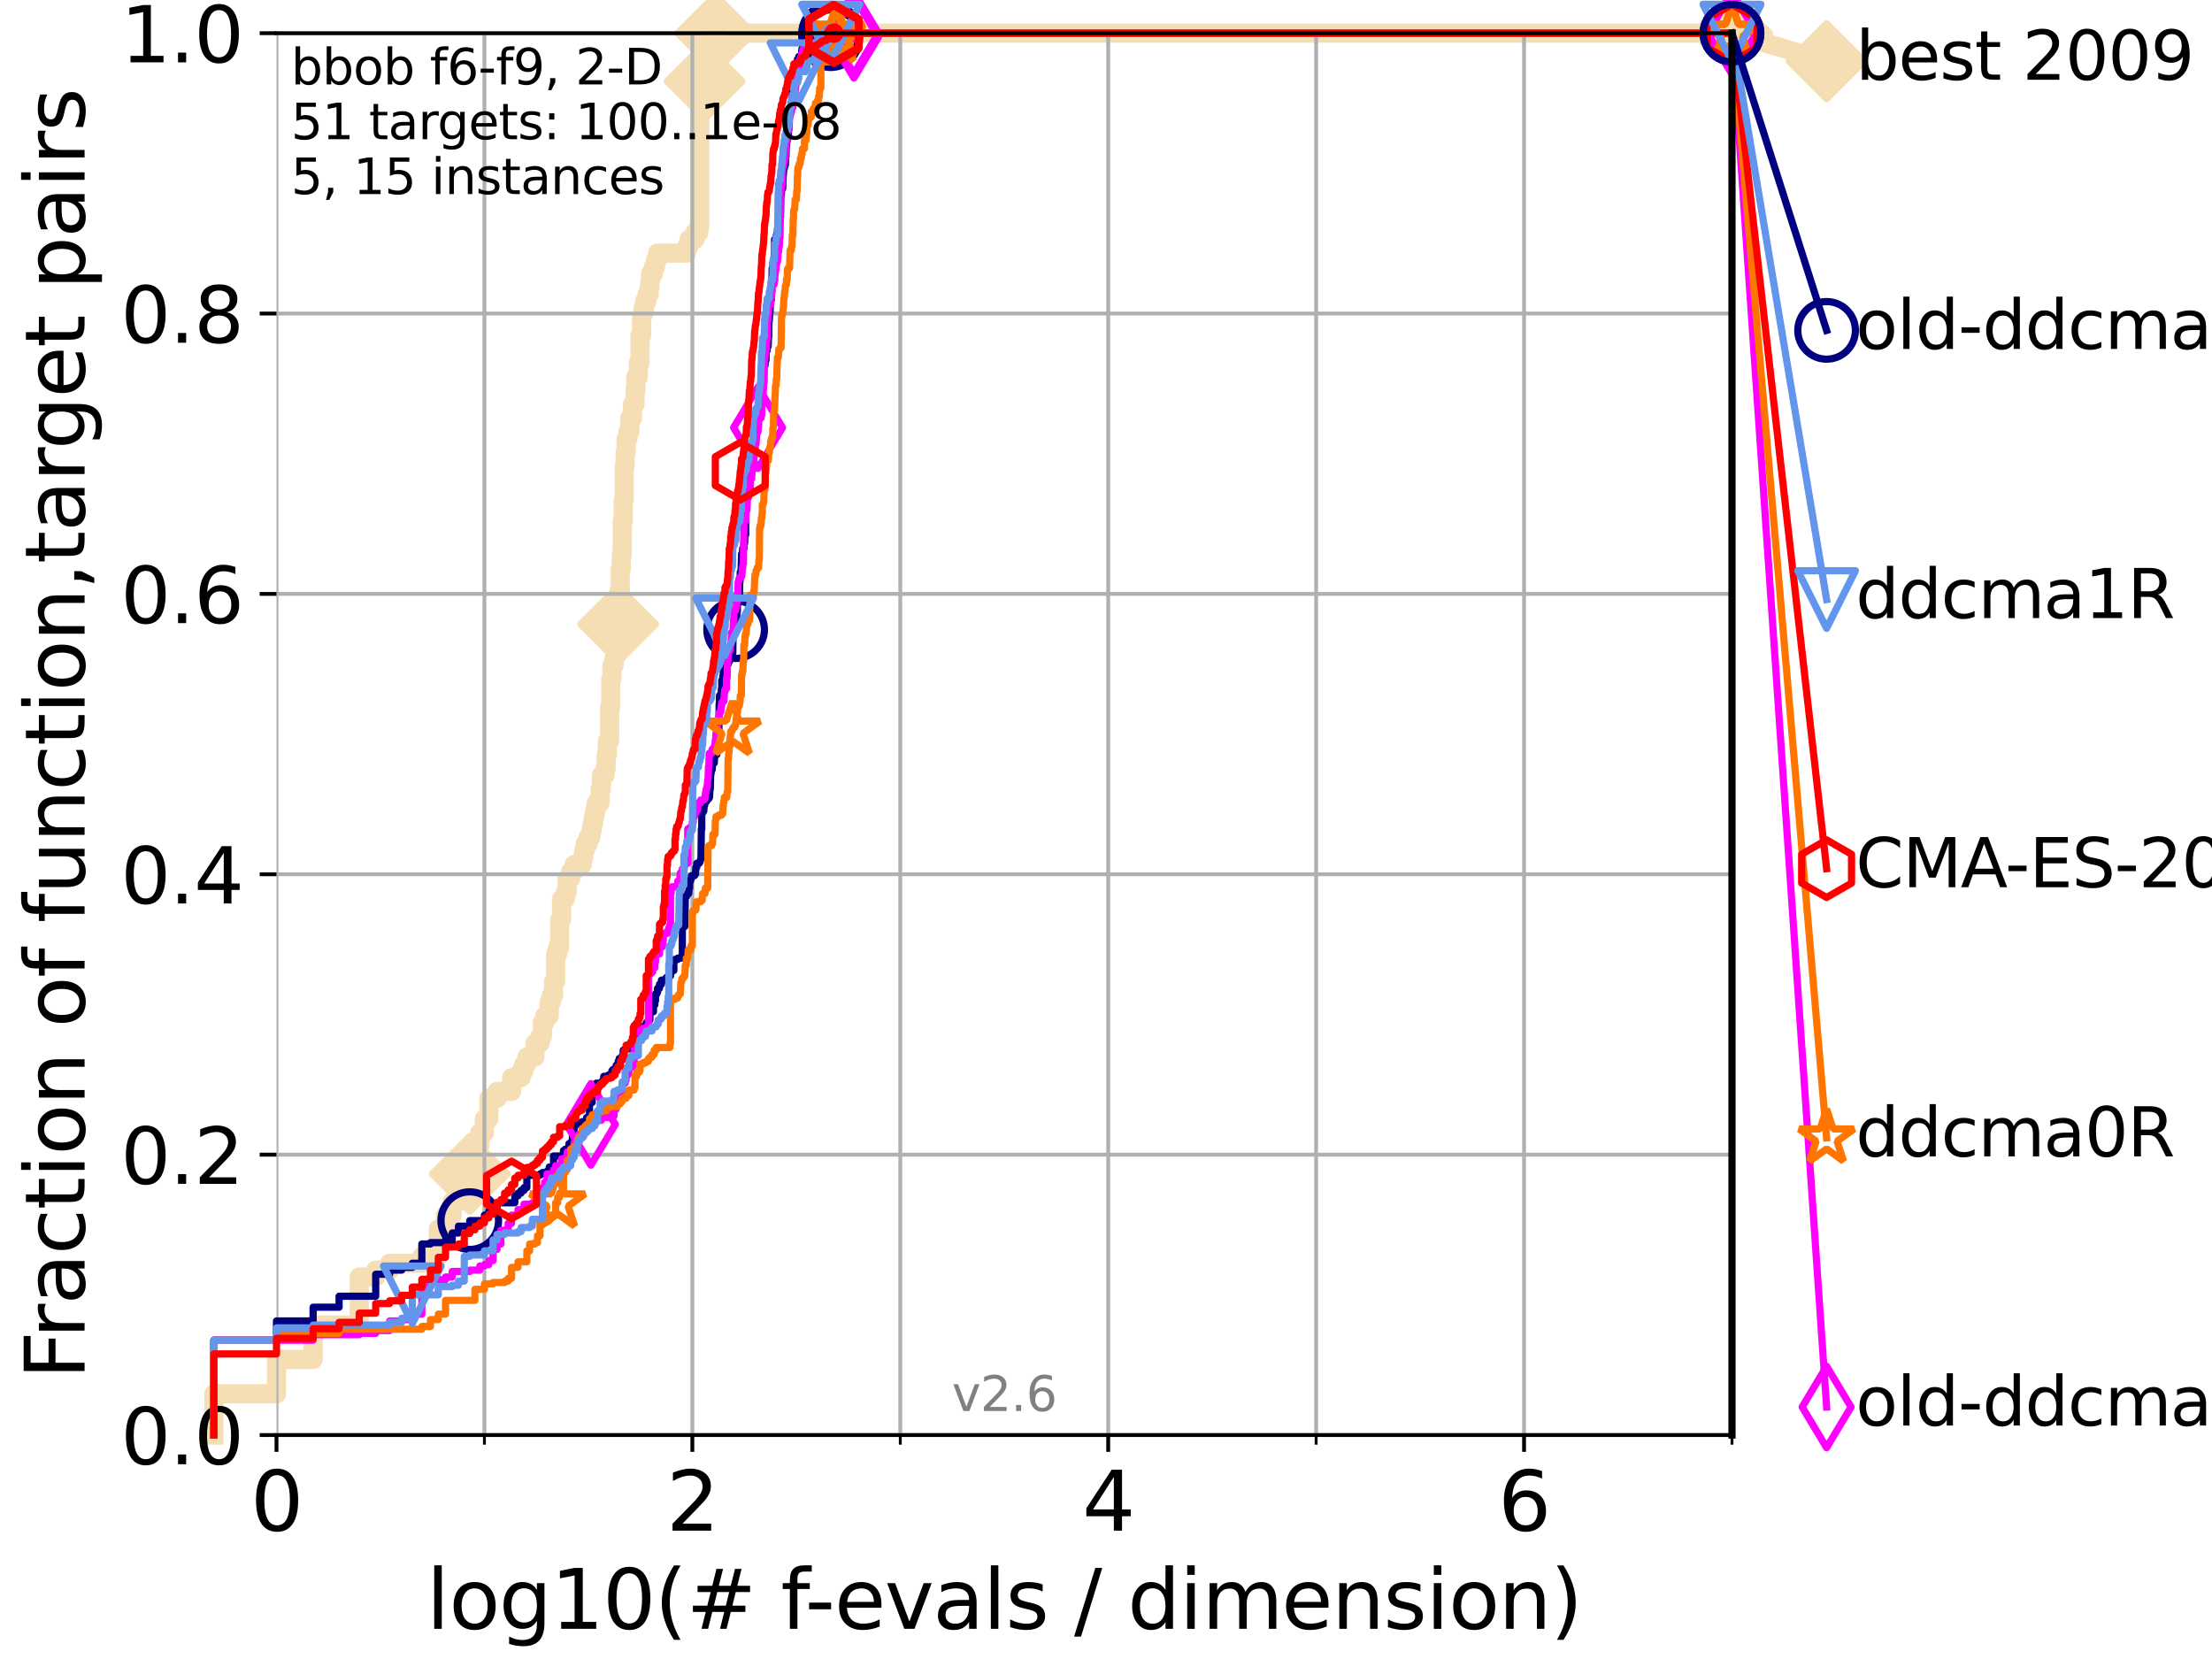 <?xml version="1.0" encoding="utf-8" standalone="no"?>
<!DOCTYPE svg PUBLIC "-//W3C//DTD SVG 1.1//EN"
  "http://www.w3.org/Graphics/SVG/1.1/DTD/svg11.dtd">
<svg xmlns:xlink="http://www.w3.org/1999/xlink" width="460.8pt" height="345.6pt" viewBox="0 0 460.8 345.6" xmlns="http://www.w3.org/2000/svg" version="1.1">
 <defs>
  <style type="text/css">*{stroke-linejoin: round; stroke-linecap: butt}</style>
 </defs>
 <g id="figure_1">
  <g id="patch_1">
   <path d="M 0 345.6 
L 460.8 345.6 
L 460.8 0 
L 0 0 
z
" style="fill: #ffffff"/>
  </g>
  <g id="axes_1">
   <g id="patch_2">
    <path d="M 57.6 298.944 
L 360.806 298.944 
L 360.806 6.912 
L 57.6 6.912 
z
" style="fill: #ffffff"/>
   </g>
   <g id="line2d_1">
    <path d="M 44.561 298.944 
L 44.561 290.355 
L 57.6 290.355 
L 57.6 283.197 
L 65.227 283.197 
L 65.227 276.04 
L 74.837 276.04 
L 74.837 266.019 
L 78.267 266.019 
L 78.267 264.587 
L 81.166 264.587 
L 81.166 263.156 
L 87.876 263.156 
L 87.876 261.724 
L 91.306 261.724 
L 91.306 255.998 
L 92.812 255.998 
L 92.812 253.135 
L 94.206 253.135 
L 94.206 250.272 
L 95.503 250.272 
L 95.503 247.409 
L 96.718 247.409 
L 96.718 245.977 
L 97.858 245.977 
L 97.858 244.546 
L 98.933 244.546 
L 98.933 238.82 
L 99.95 238.82 
L 99.95 235.957 
L 100.915 235.957 
L 100.915 233.094 
L 101.833 233.094 
L 101.833 228.799 
L 103.544 228.799 
L 103.544 227.368 
L 106.561 227.368 
L 106.561 224.504 
L 108.543 224.504 
L 108.543 223.073 
L 109.159 223.073 
L 109.159 221.641 
L 109.757 221.641 
L 109.757 220.21 
L 111.442 220.21 
L 111.442 217.347 
L 112.488 217.347 
L 112.488 215.915 
L 112.989 215.915 
L 112.989 213.052 
L 113.478 213.052 
L 113.478 211.621 
L 114.419 211.621 
L 114.419 208.758 
L 114.872 208.758 
L 114.872 207.326 
L 115.315 207.326 
L 115.315 204.463 
L 115.747 204.463 
L 115.747 198.737 
L 116.17 198.737 
L 116.17 197.305 
L 116.584 197.305 
L 116.584 191.579 
L 116.988 191.579 
L 116.988 187.285 
L 117.772 187.285 
L 117.772 185.853 
L 118.152 185.853 
L 118.152 182.99 
L 118.89 182.99 
L 118.89 181.559 
L 119.6 181.559 
L 119.6 180.127 
L 121.266 180.127 
L 121.266 178.696 
L 121.582 178.696 
L 121.582 177.264 
L 121.893 177.264 
L 121.893 175.832 
L 122.5 175.832 
L 122.5 174.401 
L 123.088 174.401 
L 123.088 172.969 
L 123.375 172.969 
L 123.375 171.538 
L 123.658 171.538 
L 123.658 170.106 
L 123.936 170.106 
L 123.936 168.675 
L 124.211 168.675 
L 124.211 167.243 
L 125.012 167.243 
L 125.012 164.38 
L 125.271 164.38 
L 125.271 161.517 
L 126.029 161.517 
L 126.029 160.086 
L 126.275 160.086 
L 126.275 157.223 
L 126.517 157.223 
L 126.517 154.36 
L 126.994 154.36 
L 126.994 147.202 
L 127.227 147.202 
L 127.227 141.476 
L 127.458 141.476 
L 127.458 138.613 
L 127.911 138.613 
L 127.911 137.181 
L 128.134 137.181 
L 128.134 135.75 
L 128.354 135.75 
L 128.354 131.455 
L 128.786 131.455 
L 128.786 130.024 
L 128.999 130.024 
L 128.999 122.866 
L 129.209 122.866 
L 129.209 118.571 
L 129.417 118.571 
L 129.417 115.708 
L 129.623 115.708 
L 129.623 108.551 
L 129.826 108.551 
L 129.826 104.256 
L 130.027 104.256 
L 130.027 97.098 
L 130.226 97.098 
L 130.226 94.235 
L 130.423 94.235 
L 130.423 91.372 
L 130.811 91.372 
L 130.811 89.941 
L 131.191 89.941 
L 131.191 87.078 
L 131.747 87.078 
L 131.747 84.215 
L 132.287 84.215 
L 132.287 81.352 
L 132.464 81.352 
L 132.464 78.488 
L 132.984 78.488 
L 132.984 75.625 
L 133.323 75.625 
L 133.323 69.899 
L 133.656 69.899 
L 133.656 65.605 
L 133.983 65.605 
L 133.983 64.173 
L 134.305 64.173 
L 134.305 62.742 
L 134.777 62.742 
L 134.777 61.31 
L 135.238 61.31 
L 135.238 59.879 
L 135.389 59.879 
L 135.389 58.447 
L 135.539 58.447 
L 135.539 57.016 
L 136.127 57.016 
L 136.127 55.584 
L 136.556 55.584 
L 136.556 54.152 
L 136.975 54.152 
L 136.975 52.721 
L 143.066 52.721 
L 143.066 51.289 
L 143.56 51.289 
L 143.56 49.858 
L 144.786 49.858 
L 144.786 48.426 
L 145.591 48.426 
L 145.591 46.995 
L 145.765 46.995 
L 145.765 19.796 
L 146.278 19.796 
L 146.278 18.364 
L 146.778 18.364 
L 146.778 16.933 
L 147.264 16.933 
L 147.264 15.501 
L 147.738 15.501 
L 147.738 14.07 
L 147.894 14.07 
L 147.894 12.638 
L 148.428 12.638 
L 148.428 11.207 
L 148.652 11.207 
L 148.652 9.775 
L 148.874 9.775 
L 148.874 8.344 
L 149.021 8.344 
L 149.021 6.912 
L 360.806 6.912 
L 360.806 6.912 
" style="fill: none; stroke: #f5deb3; stroke-width: 4; stroke-linecap: square"/>
   </g>
   <g id="line2d_2">
    <defs>
     <path id="m552690a7e1" d="M -0 7.778 
L 7.778 0 
L 0 -7.778 
L -7.778 -0 
z
" style="stroke: #f5deb3; stroke-width: 1.5; stroke-linejoin: miter"/>
    </defs>
    <g>
     <use xlink:href="#m552690a7e1" x="97.858" y="244.546" style="fill: #f5deb3; stroke: #f5deb3; stroke-width: 1.5; stroke-linejoin: miter"/>
     <use xlink:href="#m552690a7e1" x="128.786" y="130.024" style="fill: #f5deb3; stroke: #f5deb3; stroke-width: 1.5; stroke-linejoin: miter"/>
     <use xlink:href="#m552690a7e1" x="146.778" y="16.933" style="fill: #f5deb3; stroke: #f5deb3; stroke-width: 1.5; stroke-linejoin: miter"/>
     <use xlink:href="#m552690a7e1" x="149.021" y="6.912" style="fill: #f5deb3; stroke: #f5deb3; stroke-width: 1.5; stroke-linejoin: miter"/>
     <use xlink:href="#m552690a7e1" x="149.021" y="6.912" style="fill: #f5deb3; stroke: #f5deb3; stroke-width: 1.5; stroke-linejoin: miter"/>
     <use xlink:href="#m552690a7e1" x="360.806" y="6.912" style="fill: #f5deb3; stroke: #f5deb3; stroke-width: 1.5; stroke-linejoin: miter"/>
    </g>
   </g>
   <g id="line2d_3">
    <path style="fill: none; stroke: #f5deb3; stroke-width: 4; stroke-linecap: square"/>
    <g/>
   </g>
   <g id="line2d_4">
    <path d="M 360.806 6.912 
L 380.515 12.753 
" style="fill: none; stroke: #f5deb3; stroke-width: 4; stroke-linecap: square"/>
    <g>
     <use xlink:href="#m552690a7e1" x="360.806" y="6.912" style="fill: #f5deb3; stroke: #f5deb3; stroke-width: 1.5; stroke-linejoin: miter"/>
     <use xlink:href="#m552690a7e1" x="380.515" y="12.753" style="fill: #f5deb3; stroke: #f5deb3; stroke-width: 1.5; stroke-linejoin: miter"/>
    </g>
   </g>
   <g id="matplotlib.axis_1">
    <g id="xtick_1">
     <g id="line2d_5">
      <path d="M 57.6 298.944 
L 57.6 6.912 
" clip-path="url(#pf544e32043)" style="fill: none; stroke: #b0b0b0; stroke-width: 0.8; stroke-linecap: square"/>
     </g>
     <g id="line2d_6">
      <defs>
       <path id="m56712b6e31" d="M 0 0 
L 0 3.5 
" style="stroke: #000000; stroke-width: 0.8"/>
      </defs>
      <g>
       <use xlink:href="#m56712b6e31" x="57.6" y="298.944" style="stroke: #000000; stroke-width: 0.8"/>
      </g>
     </g>
     <g id="text_1">
      <!-- 0 -->
      <g transform="translate(52.192 318.861)scale(0.17 -0.17)">
       <defs>
        <path id="DejaVuSans-30" d="M 2034 4250 
Q 1547 4250 1301 3770 
Q 1056 3291 1056 2328 
Q 1056 1369 1301 889 
Q 1547 409 2034 409 
Q 2525 409 2770 889 
Q 3016 1369 3016 2328 
Q 3016 3291 2770 3770 
Q 2525 4250 2034 4250 
z
M 2034 4750 
Q 2819 4750 3233 4129 
Q 3647 3509 3647 2328 
Q 3647 1150 3233 529 
Q 2819 -91 2034 -91 
Q 1250 -91 836 529 
Q 422 1150 422 2328 
Q 422 3509 836 4129 
Q 1250 4750 2034 4750 
z
" transform="scale(0.016)"/>
       </defs>
       <use xlink:href="#DejaVuSans-30"/>
      </g>
     </g>
    </g>
    <g id="xtick_2">
     <g id="line2d_7">
      <path d="M 144.23 298.944 
L 144.23 6.912 
" clip-path="url(#pf544e32043)" style="fill: none; stroke: #b0b0b0; stroke-width: 0.8; stroke-linecap: square"/>
     </g>
     <g id="line2d_8">
      <g>
       <use xlink:href="#m56712b6e31" x="144.23" y="298.944" style="stroke: #000000; stroke-width: 0.8"/>
      </g>
     </g>
     <g id="text_2">
      <!-- 2 -->
      <g transform="translate(138.822 318.861)scale(0.17 -0.17)">
       <defs>
        <path id="DejaVuSans-32" d="M 1228 531 
L 3431 531 
L 3431 0 
L 469 0 
L 469 531 
Q 828 903 1448 1529 
Q 2069 2156 2228 2338 
Q 2531 2678 2651 2914 
Q 2772 3150 2772 3378 
Q 2772 3750 2511 3984 
Q 2250 4219 1831 4219 
Q 1534 4219 1204 4116 
Q 875 4013 500 3803 
L 500 4441 
Q 881 4594 1212 4672 
Q 1544 4750 1819 4750 
Q 2544 4750 2975 4387 
Q 3406 4025 3406 3419 
Q 3406 3131 3298 2873 
Q 3191 2616 2906 2266 
Q 2828 2175 2409 1742 
Q 1991 1309 1228 531 
z
" transform="scale(0.016)"/>
       </defs>
       <use xlink:href="#DejaVuSans-32"/>
      </g>
     </g>
    </g>
    <g id="xtick_3">
     <g id="line2d_9">
      <path d="M 230.861 298.944 
L 230.861 6.912 
" clip-path="url(#pf544e32043)" style="fill: none; stroke: #b0b0b0; stroke-width: 0.8; stroke-linecap: square"/>
     </g>
     <g id="line2d_10">
      <g>
       <use xlink:href="#m56712b6e31" x="230.861" y="298.944" style="stroke: #000000; stroke-width: 0.8"/>
      </g>
     </g>
     <g id="text_3">
      <!-- 4 -->
      <g transform="translate(225.453 318.861)scale(0.17 -0.17)">
       <defs>
        <path id="DejaVuSans-34" d="M 2419 4116 
L 825 1625 
L 2419 1625 
L 2419 4116 
z
M 2253 4666 
L 3047 4666 
L 3047 1625 
L 3713 1625 
L 3713 1100 
L 3047 1100 
L 3047 0 
L 2419 0 
L 2419 1100 
L 313 1100 
L 313 1709 
L 2253 4666 
z
" transform="scale(0.016)"/>
       </defs>
       <use xlink:href="#DejaVuSans-34"/>
      </g>
     </g>
    </g>
    <g id="xtick_4">
     <g id="line2d_11">
      <path d="M 317.491 298.944 
L 317.491 6.912 
" clip-path="url(#pf544e32043)" style="fill: none; stroke: #b0b0b0; stroke-width: 0.8; stroke-linecap: square"/>
     </g>
     <g id="line2d_12">
      <g>
       <use xlink:href="#m56712b6e31" x="317.491" y="298.944" style="stroke: #000000; stroke-width: 0.8"/>
      </g>
     </g>
     <g id="text_4">
      <!-- 6 -->
      <g transform="translate(312.083 318.861)scale(0.17 -0.17)">
       <defs>
        <path id="DejaVuSans-36" d="M 2113 2584 
Q 1688 2584 1439 2293 
Q 1191 2003 1191 1497 
Q 1191 994 1439 701 
Q 1688 409 2113 409 
Q 2538 409 2786 701 
Q 3034 994 3034 1497 
Q 3034 2003 2786 2293 
Q 2538 2584 2113 2584 
z
M 3366 4563 
L 3366 3988 
Q 3128 4100 2886 4159 
Q 2644 4219 2406 4219 
Q 1781 4219 1451 3797 
Q 1122 3375 1075 2522 
Q 1259 2794 1537 2939 
Q 1816 3084 2150 3084 
Q 2853 3084 3261 2657 
Q 3669 2231 3669 1497 
Q 3669 778 3244 343 
Q 2819 -91 2113 -91 
Q 1303 -91 875 529 
Q 447 1150 447 2328 
Q 447 3434 972 4092 
Q 1497 4750 2381 4750 
Q 2619 4750 2861 4703 
Q 3103 4656 3366 4563 
z
" transform="scale(0.016)"/>
       </defs>
       <use xlink:href="#DejaVuSans-36"/>
      </g>
     </g>
    </g>
    <g id="xtick_5">
     <g id="line2d_13">
      <path d="M 100.915 298.944 
L 100.915 6.912 
" clip-path="url(#pf544e32043)" style="fill: none; stroke: #b0b0b0; stroke-width: 0.8; stroke-linecap: square"/>
     </g>
     <g id="line2d_14">
      <defs>
       <path id="mcb33d0b4ea" d="M 0 0 
L 0 2 
" style="stroke: #000000; stroke-width: 0.6"/>
      </defs>
      <g>
       <use xlink:href="#mcb33d0b4ea" x="100.915" y="298.944" style="stroke: #000000; stroke-width: 0.6"/>
      </g>
     </g>
    </g>
    <g id="xtick_6">
     <g id="line2d_15">
      <path d="M 187.546 298.944 
L 187.546 6.912 
" clip-path="url(#pf544e32043)" style="fill: none; stroke: #b0b0b0; stroke-width: 0.8; stroke-linecap: square"/>
     </g>
     <g id="line2d_16">
      <g>
       <use xlink:href="#mcb33d0b4ea" x="187.546" y="298.944" style="stroke: #000000; stroke-width: 0.6"/>
      </g>
     </g>
    </g>
    <g id="xtick_7">
     <g id="line2d_17">
      <path d="M 274.176 298.944 
L 274.176 6.912 
" clip-path="url(#pf544e32043)" style="fill: none; stroke: #b0b0b0; stroke-width: 0.8; stroke-linecap: square"/>
     </g>
     <g id="line2d_18">
      <g>
       <use xlink:href="#mcb33d0b4ea" x="274.176" y="298.944" style="stroke: #000000; stroke-width: 0.6"/>
      </g>
     </g>
    </g>
    <g id="xtick_8">
     <g id="line2d_19">
      <path d="M 360.806 298.944 
L 360.806 6.912 
" clip-path="url(#pf544e32043)" style="fill: none; stroke: #b0b0b0; stroke-width: 0.8; stroke-linecap: square"/>
     </g>
     <g id="line2d_20">
      <g>
       <use xlink:href="#mcb33d0b4ea" x="360.806" y="298.944" style="stroke: #000000; stroke-width: 0.6"/>
      </g>
     </g>
    </g>
    <g id="text_5">
     <!-- log10(# f-evals / dimension) -->
     <g transform="translate(88.823 339.314)scale(0.17 -0.17)">
      <defs>
       <path id="DejaVuSans-6c" d="M 603 4863 
L 1178 4863 
L 1178 0 
L 603 0 
L 603 4863 
z
" transform="scale(0.016)"/>
       <path id="DejaVuSans-6f" d="M 1959 3097 
Q 1497 3097 1228 2736 
Q 959 2375 959 1747 
Q 959 1119 1226 758 
Q 1494 397 1959 397 
Q 2419 397 2687 759 
Q 2956 1122 2956 1747 
Q 2956 2369 2687 2733 
Q 2419 3097 1959 3097 
z
M 1959 3584 
Q 2709 3584 3137 3096 
Q 3566 2609 3566 1747 
Q 3566 888 3137 398 
Q 2709 -91 1959 -91 
Q 1206 -91 779 398 
Q 353 888 353 1747 
Q 353 2609 779 3096 
Q 1206 3584 1959 3584 
z
" transform="scale(0.016)"/>
       <path id="DejaVuSans-67" d="M 2906 1791 
Q 2906 2416 2648 2759 
Q 2391 3103 1925 3103 
Q 1463 3103 1205 2759 
Q 947 2416 947 1791 
Q 947 1169 1205 825 
Q 1463 481 1925 481 
Q 2391 481 2648 825 
Q 2906 1169 2906 1791 
z
M 3481 434 
Q 3481 -459 3084 -895 
Q 2688 -1331 1869 -1331 
Q 1566 -1331 1297 -1286 
Q 1028 -1241 775 -1147 
L 775 -588 
Q 1028 -725 1275 -790 
Q 1522 -856 1778 -856 
Q 2344 -856 2625 -561 
Q 2906 -266 2906 331 
L 2906 616 
Q 2728 306 2450 153 
Q 2172 0 1784 0 
Q 1141 0 747 490 
Q 353 981 353 1791 
Q 353 2603 747 3093 
Q 1141 3584 1784 3584 
Q 2172 3584 2450 3431 
Q 2728 3278 2906 2969 
L 2906 3500 
L 3481 3500 
L 3481 434 
z
" transform="scale(0.016)"/>
       <path id="DejaVuSans-31" d="M 794 531 
L 1825 531 
L 1825 4091 
L 703 3866 
L 703 4441 
L 1819 4666 
L 2450 4666 
L 2450 531 
L 3481 531 
L 3481 0 
L 794 0 
L 794 531 
z
" transform="scale(0.016)"/>
       <path id="DejaVuSans-28" d="M 1984 4856 
Q 1566 4138 1362 3434 
Q 1159 2731 1159 2009 
Q 1159 1288 1364 580 
Q 1569 -128 1984 -844 
L 1484 -844 
Q 1016 -109 783 600 
Q 550 1309 550 2009 
Q 550 2706 781 3412 
Q 1013 4119 1484 4856 
L 1984 4856 
z
" transform="scale(0.016)"/>
       <path id="DejaVuSans-23" d="M 3272 2816 
L 2363 2816 
L 2100 1772 
L 3016 1772 
L 3272 2816 
z
M 2803 4594 
L 2478 3297 
L 3391 3297 
L 3719 4594 
L 4219 4594 
L 3897 3297 
L 4872 3297 
L 4872 2816 
L 3775 2816 
L 3519 1772 
L 4513 1772 
L 4513 1294 
L 3397 1294 
L 3072 0 
L 2572 0 
L 2894 1294 
L 1978 1294 
L 1656 0 
L 1153 0 
L 1478 1294 
L 494 1294 
L 494 1772 
L 1594 1772 
L 1856 2816 
L 850 2816 
L 850 3297 
L 1978 3297 
L 2297 4594 
L 2803 4594 
z
" transform="scale(0.016)"/>
       <path id="DejaVuSans-20" transform="scale(0.016)"/>
       <path id="DejaVuSans-66" d="M 2375 4863 
L 2375 4384 
L 1825 4384 
Q 1516 4384 1395 4259 
Q 1275 4134 1275 3809 
L 1275 3500 
L 2222 3500 
L 2222 3053 
L 1275 3053 
L 1275 0 
L 697 0 
L 697 3053 
L 147 3053 
L 147 3500 
L 697 3500 
L 697 3744 
Q 697 4328 969 4595 
Q 1241 4863 1831 4863 
L 2375 4863 
z
" transform="scale(0.016)"/>
       <path id="DejaVuSans-2d" d="M 313 2009 
L 1997 2009 
L 1997 1497 
L 313 1497 
L 313 2009 
z
" transform="scale(0.016)"/>
       <path id="DejaVuSans-65" d="M 3597 1894 
L 3597 1613 
L 953 1613 
Q 991 1019 1311 708 
Q 1631 397 2203 397 
Q 2534 397 2845 478 
Q 3156 559 3463 722 
L 3463 178 
Q 3153 47 2828 -22 
Q 2503 -91 2169 -91 
Q 1331 -91 842 396 
Q 353 884 353 1716 
Q 353 2575 817 3079 
Q 1281 3584 2069 3584 
Q 2775 3584 3186 3129 
Q 3597 2675 3597 1894 
z
M 3022 2063 
Q 3016 2534 2758 2815 
Q 2500 3097 2075 3097 
Q 1594 3097 1305 2825 
Q 1016 2553 972 2059 
L 3022 2063 
z
" transform="scale(0.016)"/>
       <path id="DejaVuSans-76" d="M 191 3500 
L 800 3500 
L 1894 563 
L 2988 3500 
L 3597 3500 
L 2284 0 
L 1503 0 
L 191 3500 
z
" transform="scale(0.016)"/>
       <path id="DejaVuSans-61" d="M 2194 1759 
Q 1497 1759 1228 1600 
Q 959 1441 959 1056 
Q 959 750 1161 570 
Q 1363 391 1709 391 
Q 2188 391 2477 730 
Q 2766 1069 2766 1631 
L 2766 1759 
L 2194 1759 
z
M 3341 1997 
L 3341 0 
L 2766 0 
L 2766 531 
Q 2569 213 2275 61 
Q 1981 -91 1556 -91 
Q 1019 -91 701 211 
Q 384 513 384 1019 
Q 384 1609 779 1909 
Q 1175 2209 1959 2209 
L 2766 2209 
L 2766 2266 
Q 2766 2663 2505 2880 
Q 2244 3097 1772 3097 
Q 1472 3097 1187 3025 
Q 903 2953 641 2809 
L 641 3341 
Q 956 3463 1253 3523 
Q 1550 3584 1831 3584 
Q 2591 3584 2966 3190 
Q 3341 2797 3341 1997 
z
" transform="scale(0.016)"/>
       <path id="DejaVuSans-73" d="M 2834 3397 
L 2834 2853 
Q 2591 2978 2328 3040 
Q 2066 3103 1784 3103 
Q 1356 3103 1142 2972 
Q 928 2841 928 2578 
Q 928 2378 1081 2264 
Q 1234 2150 1697 2047 
L 1894 2003 
Q 2506 1872 2764 1633 
Q 3022 1394 3022 966 
Q 3022 478 2636 193 
Q 2250 -91 1575 -91 
Q 1294 -91 989 -36 
Q 684 19 347 128 
L 347 722 
Q 666 556 975 473 
Q 1284 391 1588 391 
Q 1994 391 2212 530 
Q 2431 669 2431 922 
Q 2431 1156 2273 1281 
Q 2116 1406 1581 1522 
L 1381 1569 
Q 847 1681 609 1914 
Q 372 2147 372 2553 
Q 372 3047 722 3315 
Q 1072 3584 1716 3584 
Q 2034 3584 2315 3537 
Q 2597 3491 2834 3397 
z
" transform="scale(0.016)"/>
       <path id="DejaVuSans-2f" d="M 1625 4666 
L 2156 4666 
L 531 -594 
L 0 -594 
L 1625 4666 
z
" transform="scale(0.016)"/>
       <path id="DejaVuSans-64" d="M 2906 2969 
L 2906 4863 
L 3481 4863 
L 3481 0 
L 2906 0 
L 2906 525 
Q 2725 213 2448 61 
Q 2172 -91 1784 -91 
Q 1150 -91 751 415 
Q 353 922 353 1747 
Q 353 2572 751 3078 
Q 1150 3584 1784 3584 
Q 2172 3584 2448 3432 
Q 2725 3281 2906 2969 
z
M 947 1747 
Q 947 1113 1208 752 
Q 1469 391 1925 391 
Q 2381 391 2643 752 
Q 2906 1113 2906 1747 
Q 2906 2381 2643 2742 
Q 2381 3103 1925 3103 
Q 1469 3103 1208 2742 
Q 947 2381 947 1747 
z
" transform="scale(0.016)"/>
       <path id="DejaVuSans-69" d="M 603 3500 
L 1178 3500 
L 1178 0 
L 603 0 
L 603 3500 
z
M 603 4863 
L 1178 4863 
L 1178 4134 
L 603 4134 
L 603 4863 
z
" transform="scale(0.016)"/>
       <path id="DejaVuSans-6d" d="M 3328 2828 
Q 3544 3216 3844 3400 
Q 4144 3584 4550 3584 
Q 5097 3584 5394 3201 
Q 5691 2819 5691 2113 
L 5691 0 
L 5113 0 
L 5113 2094 
Q 5113 2597 4934 2840 
Q 4756 3084 4391 3084 
Q 3944 3084 3684 2787 
Q 3425 2491 3425 1978 
L 3425 0 
L 2847 0 
L 2847 2094 
Q 2847 2600 2669 2842 
Q 2491 3084 2119 3084 
Q 1678 3084 1418 2786 
Q 1159 2488 1159 1978 
L 1159 0 
L 581 0 
L 581 3500 
L 1159 3500 
L 1159 2956 
Q 1356 3278 1631 3431 
Q 1906 3584 2284 3584 
Q 2666 3584 2933 3390 
Q 3200 3197 3328 2828 
z
" transform="scale(0.016)"/>
       <path id="DejaVuSans-6e" d="M 3513 2113 
L 3513 0 
L 2938 0 
L 2938 2094 
Q 2938 2591 2744 2837 
Q 2550 3084 2163 3084 
Q 1697 3084 1428 2787 
Q 1159 2491 1159 1978 
L 1159 0 
L 581 0 
L 581 3500 
L 1159 3500 
L 1159 2956 
Q 1366 3272 1645 3428 
Q 1925 3584 2291 3584 
Q 2894 3584 3203 3211 
Q 3513 2838 3513 2113 
z
" transform="scale(0.016)"/>
       <path id="DejaVuSans-29" d="M 513 4856 
L 1013 4856 
Q 1481 4119 1714 3412 
Q 1947 2706 1947 2009 
Q 1947 1309 1714 600 
Q 1481 -109 1013 -844 
L 513 -844 
Q 928 -128 1133 580 
Q 1338 1288 1338 2009 
Q 1338 2731 1133 3434 
Q 928 4138 513 4856 
z
" transform="scale(0.016)"/>
      </defs>
      <use xlink:href="#DejaVuSans-6c"/>
      <use xlink:href="#DejaVuSans-6f" x="27.783"/>
      <use xlink:href="#DejaVuSans-67" x="88.965"/>
      <use xlink:href="#DejaVuSans-31" x="152.441"/>
      <use xlink:href="#DejaVuSans-30" x="216.064"/>
      <use xlink:href="#DejaVuSans-28" x="279.688"/>
      <use xlink:href="#DejaVuSans-23" x="318.701"/>
      <use xlink:href="#DejaVuSans-20" x="402.49"/>
      <use xlink:href="#DejaVuSans-66" x="434.277"/>
      <use xlink:href="#DejaVuSans-2d" x="463.982"/>
      <use xlink:href="#DejaVuSans-65" x="500.066"/>
      <use xlink:href="#DejaVuSans-76" x="561.59"/>
      <use xlink:href="#DejaVuSans-61" x="620.77"/>
      <use xlink:href="#DejaVuSans-6c" x="682.049"/>
      <use xlink:href="#DejaVuSans-73" x="709.832"/>
      <use xlink:href="#DejaVuSans-20" x="761.932"/>
      <use xlink:href="#DejaVuSans-2f" x="793.719"/>
      <use xlink:href="#DejaVuSans-20" x="827.41"/>
      <use xlink:href="#DejaVuSans-64" x="859.197"/>
      <use xlink:href="#DejaVuSans-69" x="922.674"/>
      <use xlink:href="#DejaVuSans-6d" x="950.457"/>
      <use xlink:href="#DejaVuSans-65" x="1047.869"/>
      <use xlink:href="#DejaVuSans-6e" x="1109.393"/>
      <use xlink:href="#DejaVuSans-73" x="1172.771"/>
      <use xlink:href="#DejaVuSans-69" x="1224.871"/>
      <use xlink:href="#DejaVuSans-6f" x="1252.654"/>
      <use xlink:href="#DejaVuSans-6e" x="1313.836"/>
      <use xlink:href="#DejaVuSans-29" x="1377.215"/>
     </g>
    </g>
   </g>
   <g id="matplotlib.axis_2">
    <g id="ytick_1">
     <g id="line2d_21">
      <path d="M 57.6 298.944 
L 360.806 298.944 
" clip-path="url(#pf544e32043)" style="fill: none; stroke: #b0b0b0; stroke-width: 0.8; stroke-linecap: square"/>
     </g>
     <g id="line2d_22">
      <defs>
       <path id="m417ac24e4c" d="M 0 0 
L -3.5 0 
" style="stroke: #000000; stroke-width: 0.8"/>
      </defs>
      <g>
       <use xlink:href="#m417ac24e4c" x="57.6" y="298.944" style="stroke: #000000; stroke-width: 0.8"/>
      </g>
     </g>
     <g id="text_6">
      <!-- 0.0 -->
      <g transform="translate(25.155 305.023)scale(0.16 -0.16)">
       <defs>
        <path id="DejaVuSans-2e" d="M 684 794 
L 1344 794 
L 1344 0 
L 684 0 
L 684 794 
z
" transform="scale(0.016)"/>
       </defs>
       <use xlink:href="#DejaVuSans-30"/>
       <use xlink:href="#DejaVuSans-2e" x="63.623"/>
       <use xlink:href="#DejaVuSans-30" x="95.41"/>
      </g>
     </g>
    </g>
    <g id="ytick_2">
     <g id="line2d_23">
      <path d="M 57.6 240.538 
L 360.806 240.538 
" clip-path="url(#pf544e32043)" style="fill: none; stroke: #b0b0b0; stroke-width: 0.8; stroke-linecap: square"/>
     </g>
     <g id="line2d_24">
      <g>
       <use xlink:href="#m417ac24e4c" x="57.6" y="240.538" style="stroke: #000000; stroke-width: 0.8"/>
      </g>
     </g>
     <g id="text_7">
      <!-- 0.2 -->
      <g transform="translate(25.155 246.616)scale(0.16 -0.16)">
       <use xlink:href="#DejaVuSans-30"/>
       <use xlink:href="#DejaVuSans-2e" x="63.623"/>
       <use xlink:href="#DejaVuSans-32" x="95.41"/>
      </g>
     </g>
    </g>
    <g id="ytick_3">
     <g id="line2d_25">
      <path d="M 57.6 182.131 
L 360.806 182.131 
" clip-path="url(#pf544e32043)" style="fill: none; stroke: #b0b0b0; stroke-width: 0.8; stroke-linecap: square"/>
     </g>
     <g id="line2d_26">
      <g>
       <use xlink:href="#m417ac24e4c" x="57.6" y="182.131" style="stroke: #000000; stroke-width: 0.8"/>
      </g>
     </g>
     <g id="text_8">
      <!-- 0.4 -->
      <g transform="translate(25.155 188.21)scale(0.16 -0.16)">
       <use xlink:href="#DejaVuSans-30"/>
       <use xlink:href="#DejaVuSans-2e" x="63.623"/>
       <use xlink:href="#DejaVuSans-34" x="95.41"/>
      </g>
     </g>
    </g>
    <g id="ytick_4">
     <g id="line2d_27">
      <path d="M 57.6 123.725 
L 360.806 123.725 
" clip-path="url(#pf544e32043)" style="fill: none; stroke: #b0b0b0; stroke-width: 0.8; stroke-linecap: square"/>
     </g>
     <g id="line2d_28">
      <g>
       <use xlink:href="#m417ac24e4c" x="57.6" y="123.725" style="stroke: #000000; stroke-width: 0.8"/>
      </g>
     </g>
     <g id="text_9">
      <!-- 0.6 -->
      <g transform="translate(25.155 129.804)scale(0.16 -0.16)">
       <use xlink:href="#DejaVuSans-30"/>
       <use xlink:href="#DejaVuSans-2e" x="63.623"/>
       <use xlink:href="#DejaVuSans-36" x="95.41"/>
      </g>
     </g>
    </g>
    <g id="ytick_5">
     <g id="line2d_29">
      <path d="M 57.6 65.318 
L 360.806 65.318 
" clip-path="url(#pf544e32043)" style="fill: none; stroke: #b0b0b0; stroke-width: 0.8; stroke-linecap: square"/>
     </g>
     <g id="line2d_30">
      <g>
       <use xlink:href="#m417ac24e4c" x="57.6" y="65.318" style="stroke: #000000; stroke-width: 0.8"/>
      </g>
     </g>
     <g id="text_10">
      <!-- 0.8 -->
      <g transform="translate(25.155 71.397)scale(0.16 -0.16)">
       <defs>
        <path id="DejaVuSans-38" d="M 2034 2216 
Q 1584 2216 1326 1975 
Q 1069 1734 1069 1313 
Q 1069 891 1326 650 
Q 1584 409 2034 409 
Q 2484 409 2743 651 
Q 3003 894 3003 1313 
Q 3003 1734 2745 1975 
Q 2488 2216 2034 2216 
z
M 1403 2484 
Q 997 2584 770 2862 
Q 544 3141 544 3541 
Q 544 4100 942 4425 
Q 1341 4750 2034 4750 
Q 2731 4750 3128 4425 
Q 3525 4100 3525 3541 
Q 3525 3141 3298 2862 
Q 3072 2584 2669 2484 
Q 3125 2378 3379 2068 
Q 3634 1759 3634 1313 
Q 3634 634 3220 271 
Q 2806 -91 2034 -91 
Q 1263 -91 848 271 
Q 434 634 434 1313 
Q 434 1759 690 2068 
Q 947 2378 1403 2484 
z
M 1172 3481 
Q 1172 3119 1398 2916 
Q 1625 2713 2034 2713 
Q 2441 2713 2670 2916 
Q 2900 3119 2900 3481 
Q 2900 3844 2670 4047 
Q 2441 4250 2034 4250 
Q 1625 4250 1398 4047 
Q 1172 3844 1172 3481 
z
" transform="scale(0.016)"/>
       </defs>
       <use xlink:href="#DejaVuSans-30"/>
       <use xlink:href="#DejaVuSans-2e" x="63.623"/>
       <use xlink:href="#DejaVuSans-38" x="95.41"/>
      </g>
     </g>
    </g>
    <g id="ytick_6">
     <g id="line2d_31">
      <path d="M 57.6 6.912 
L 360.806 6.912 
" clip-path="url(#pf544e32043)" style="fill: none; stroke: #b0b0b0; stroke-width: 0.8; stroke-linecap: square"/>
     </g>
     <g id="line2d_32">
      <g>
       <use xlink:href="#m417ac24e4c" x="57.6" y="6.912" style="stroke: #000000; stroke-width: 0.8"/>
      </g>
     </g>
     <g id="text_11">
      <!-- 1.0 -->
      <g transform="translate(25.155 12.991)scale(0.16 -0.16)">
       <use xlink:href="#DejaVuSans-31"/>
       <use xlink:href="#DejaVuSans-2e" x="63.623"/>
       <use xlink:href="#DejaVuSans-30" x="95.41"/>
      </g>
     </g>
    </g>
    <g id="text_12">
     <!-- Fraction of function,target pairs -->
     <g transform="translate(17.62 287.313)rotate(-90)scale(0.17 -0.17)">
      <defs>
       <path id="DejaVuSans-46" d="M 628 4666 
L 3309 4666 
L 3309 4134 
L 1259 4134 
L 1259 2759 
L 3109 2759 
L 3109 2228 
L 1259 2228 
L 1259 0 
L 628 0 
L 628 4666 
z
" transform="scale(0.016)"/>
       <path id="DejaVuSans-72" d="M 2631 2963 
Q 2534 3019 2420 3045 
Q 2306 3072 2169 3072 
Q 1681 3072 1420 2755 
Q 1159 2438 1159 1844 
L 1159 0 
L 581 0 
L 581 3500 
L 1159 3500 
L 1159 2956 
Q 1341 3275 1631 3429 
Q 1922 3584 2338 3584 
Q 2397 3584 2469 3576 
Q 2541 3569 2628 3553 
L 2631 2963 
z
" transform="scale(0.016)"/>
       <path id="DejaVuSans-63" d="M 3122 3366 
L 3122 2828 
Q 2878 2963 2633 3030 
Q 2388 3097 2138 3097 
Q 1578 3097 1268 2742 
Q 959 2388 959 1747 
Q 959 1106 1268 751 
Q 1578 397 2138 397 
Q 2388 397 2633 464 
Q 2878 531 3122 666 
L 3122 134 
Q 2881 22 2623 -34 
Q 2366 -91 2075 -91 
Q 1284 -91 818 406 
Q 353 903 353 1747 
Q 353 2603 823 3093 
Q 1294 3584 2113 3584 
Q 2378 3584 2631 3529 
Q 2884 3475 3122 3366 
z
" transform="scale(0.016)"/>
       <path id="DejaVuSans-74" d="M 1172 4494 
L 1172 3500 
L 2356 3500 
L 2356 3053 
L 1172 3053 
L 1172 1153 
Q 1172 725 1289 603 
Q 1406 481 1766 481 
L 2356 481 
L 2356 0 
L 1766 0 
Q 1100 0 847 248 
Q 594 497 594 1153 
L 594 3053 
L 172 3053 
L 172 3500 
L 594 3500 
L 594 4494 
L 1172 4494 
z
" transform="scale(0.016)"/>
       <path id="DejaVuSans-75" d="M 544 1381 
L 544 3500 
L 1119 3500 
L 1119 1403 
Q 1119 906 1312 657 
Q 1506 409 1894 409 
Q 2359 409 2629 706 
Q 2900 1003 2900 1516 
L 2900 3500 
L 3475 3500 
L 3475 0 
L 2900 0 
L 2900 538 
Q 2691 219 2414 64 
Q 2138 -91 1772 -91 
Q 1169 -91 856 284 
Q 544 659 544 1381 
z
M 1991 3584 
L 1991 3584 
z
" transform="scale(0.016)"/>
       <path id="DejaVuSans-2c" d="M 750 794 
L 1409 794 
L 1409 256 
L 897 -744 
L 494 -744 
L 750 256 
L 750 794 
z
" transform="scale(0.016)"/>
       <path id="DejaVuSans-70" d="M 1159 525 
L 1159 -1331 
L 581 -1331 
L 581 3500 
L 1159 3500 
L 1159 2969 
Q 1341 3281 1617 3432 
Q 1894 3584 2278 3584 
Q 2916 3584 3314 3078 
Q 3713 2572 3713 1747 
Q 3713 922 3314 415 
Q 2916 -91 2278 -91 
Q 1894 -91 1617 61 
Q 1341 213 1159 525 
z
M 3116 1747 
Q 3116 2381 2855 2742 
Q 2594 3103 2138 3103 
Q 1681 3103 1420 2742 
Q 1159 2381 1159 1747 
Q 1159 1113 1420 752 
Q 1681 391 2138 391 
Q 2594 391 2855 752 
Q 3116 1113 3116 1747 
z
" transform="scale(0.016)"/>
      </defs>
      <use xlink:href="#DejaVuSans-46"/>
      <use xlink:href="#DejaVuSans-72" x="50.27"/>
      <use xlink:href="#DejaVuSans-61" x="91.383"/>
      <use xlink:href="#DejaVuSans-63" x="152.662"/>
      <use xlink:href="#DejaVuSans-74" x="207.643"/>
      <use xlink:href="#DejaVuSans-69" x="246.852"/>
      <use xlink:href="#DejaVuSans-6f" x="274.635"/>
      <use xlink:href="#DejaVuSans-6e" x="335.816"/>
      <use xlink:href="#DejaVuSans-20" x="399.195"/>
      <use xlink:href="#DejaVuSans-6f" x="430.982"/>
      <use xlink:href="#DejaVuSans-66" x="492.164"/>
      <use xlink:href="#DejaVuSans-20" x="527.369"/>
      <use xlink:href="#DejaVuSans-66" x="559.156"/>
      <use xlink:href="#DejaVuSans-75" x="594.361"/>
      <use xlink:href="#DejaVuSans-6e" x="657.74"/>
      <use xlink:href="#DejaVuSans-63" x="721.119"/>
      <use xlink:href="#DejaVuSans-74" x="776.1"/>
      <use xlink:href="#DejaVuSans-69" x="815.309"/>
      <use xlink:href="#DejaVuSans-6f" x="843.092"/>
      <use xlink:href="#DejaVuSans-6e" x="904.273"/>
      <use xlink:href="#DejaVuSans-2c" x="967.652"/>
      <use xlink:href="#DejaVuSans-74" x="999.439"/>
      <use xlink:href="#DejaVuSans-61" x="1038.648"/>
      <use xlink:href="#DejaVuSans-72" x="1099.928"/>
      <use xlink:href="#DejaVuSans-67" x="1139.291"/>
      <use xlink:href="#DejaVuSans-65" x="1202.768"/>
      <use xlink:href="#DejaVuSans-74" x="1264.291"/>
      <use xlink:href="#DejaVuSans-20" x="1303.5"/>
      <use xlink:href="#DejaVuSans-70" x="1335.287"/>
      <use xlink:href="#DejaVuSans-61" x="1398.764"/>
      <use xlink:href="#DejaVuSans-69" x="1460.043"/>
      <use xlink:href="#DejaVuSans-72" x="1487.826"/>
      <use xlink:href="#DejaVuSans-73" x="1528.939"/>
     </g>
    </g>
   </g>
   <g id="line2d_33">
    <defs>
     <path id="me1e9ad3dff" d="M 0 1.5 
C 0.398 1.5 0.779 1.342 1.061 1.061 
C 1.342 0.779 1.5 0.398 1.5 0 
C 1.5 -0.398 1.342 -0.779 1.061 -1.061 
C 0.779 -1.342 0.398 -1.5 0 -1.5 
C -0.398 -1.5 -0.779 -1.342 -1.061 -1.061 
C -1.342 -0.779 -1.5 -0.398 -1.5 0 
C -1.5 0.398 -1.342 0.779 -1.061 1.061 
C -0.779 1.342 -0.398 1.5 0 1.5 
z
" style="stroke: #f5deb3"/>
    </defs>
    <g>
     <use xlink:href="#me1e9ad3dff" x="149.021" y="6.912" style="fill: #f5deb3; stroke: #f5deb3"/>
     <use xlink:href="#me1e9ad3dff" x="149.021" y="6.912" style="fill: #f5deb3; stroke: #f5deb3"/>
    </g>
   </g>
   <g id="line2d_34">
    <defs>
     <path id="mb0991db985" d="M 0 1.5 
C 0.398 1.5 0.779 1.342 1.061 1.061 
C 1.342 0.779 1.5 0.398 1.5 0 
C 1.5 -0.398 1.342 -0.779 1.061 -1.061 
C 0.779 -1.342 0.398 -1.5 0 -1.5 
C -0.398 -1.5 -0.779 -1.342 -1.061 -1.061 
C -1.342 -0.779 -1.5 -0.398 -1.5 0 
C -1.5 0.398 -1.342 0.779 -1.061 1.061 
C -0.779 1.342 -0.398 1.5 0 1.5 
z
" style="stroke: #000080"/>
    </defs>
    <g>
     <use xlink:href="#mb0991db985" x="173.06" y="6.912" style="fill: #000080; stroke: #000080"/>
     <use xlink:href="#mb0991db985" x="173.06" y="6.912" style="fill: #000080; stroke: #000080"/>
    </g>
   </g>
   <g id="line2d_35">
    <path d="M 44.561 298.944 
L 44.561 279.189 
L 57.6 279.189 
L 57.6 275.181 
L 65.227 275.181 
L 65.227 272.318 
L 70.639 272.318 
L 70.639 270.027 
L 78.267 270.027 
L 78.267 265.446 
L 81.166 265.446 
L 81.166 264.587 
L 83.678 264.587 
L 83.678 264.015 
L 85.894 264.015 
L 85.894 263.156 
L 87.876 263.156 
L 87.876 259.147 
L 89.669 259.147 
L 89.669 258.861 
L 92.812 258.861 
L 92.812 258.289 
L 94.206 258.289 
L 94.206 256.857 
L 95.503 256.857 
L 95.503 255.426 
L 97.858 255.426 
L 97.858 254.28 
L 100.915 254.28 
L 100.915 253.135 
L 101.833 253.135 
L 101.833 252.276 
L 103.544 252.276 
L 103.544 250.558 
L 107.245 250.558 
L 107.245 249.127 
L 107.905 249.127 
L 107.905 248.554 
L 108.543 248.554 
L 108.543 247.982 
L 109.159 247.982 
L 109.159 247.409 
L 109.757 247.409 
L 109.757 244.832 
L 112.488 244.832 
L 112.488 244.546 
L 112.989 244.546 
L 112.989 244.26 
L 113.954 244.26 
L 113.954 243.973 
L 114.419 243.973 
L 114.419 243.114 
L 115.315 243.114 
L 115.315 240.824 
L 117.384 240.824 
L 117.384 239.679 
L 117.772 239.679 
L 117.772 239.392 
L 118.525 239.392 
L 118.525 238.247 
L 118.89 238.247 
L 118.89 237.961 
L 119.248 237.961 
L 119.248 235.384 
L 119.6 235.384 
L 119.6 234.239 
L 120.284 234.239 
L 120.284 233.953 
L 121.266 233.953 
L 121.266 233.666 
L 122.199 233.666 
L 122.199 232.807 
L 122.796 232.807 
L 122.796 229.658 
L 123.375 229.658 
L 123.375 227.368 
L 123.658 227.368 
L 123.658 227.081 
L 124.211 227.081 
L 124.211 225.65 
L 125.527 225.65 
L 125.527 225.077 
L 125.779 225.077 
L 125.779 224.218 
L 126.757 224.218 
L 126.757 223.932 
L 127.458 223.932 
L 127.458 223.073 
L 127.686 223.073 
L 127.686 222.787 
L 128.354 222.787 
L 128.354 221.928 
L 128.786 221.928 
L 128.786 221.069 
L 128.999 221.069 
L 128.999 220.496 
L 129.623 220.496 
L 129.623 219.924 
L 129.826 219.924 
L 129.826 218.778 
L 130.226 218.778 
L 130.226 218.492 
L 131.002 218.492 
L 131.002 218.206 
L 131.929 218.206 
L 131.929 217.633 
L 132.109 217.633 
L 132.109 217.061 
L 132.287 217.061 
L 132.287 215.629 
L 132.984 215.629 
L 132.984 215.056 
L 133.82 215.056 
L 133.82 213.911 
L 134.621 213.911 
L 134.621 213.052 
L 135.085 213.052 
L 135.085 212.48 
L 135.389 212.48 
L 135.389 211.048 
L 135.539 211.048 
L 135.539 210.762 
L 136.127 210.762 
L 136.127 209.33 
L 136.414 209.33 
L 136.414 208.471 
L 136.556 208.471 
L 136.556 207.04 
L 136.837 207.04 
L 136.837 206.754 
L 136.975 206.754 
L 136.975 205.895 
L 137.386 205.895 
L 137.386 205.036 
L 137.788 205.036 
L 137.788 204.177 
L 138.566 204.177 
L 138.566 203.89 
L 138.819 203.89 
L 138.819 203.604 
L 139.435 203.604 
L 139.435 203.318 
L 139.677 203.318 
L 139.677 202.745 
L 139.796 202.745 
L 139.796 202.459 
L 139.915 202.459 
L 139.915 202.173 
L 140.382 202.173 
L 140.382 200.168 
L 140.497 200.168 
L 140.497 199.882 
L 141.173 199.882 
L 141.173 199.596 
L 141.932 199.596 
L 142.038 199.023 
L 142.144 199.023 
L 142.144 193.011 
L 142.662 193.011 
L 142.764 186.712 
L 143.066 186.712 
L 143.166 186.139 
L 143.462 186.139 
L 143.56 184.994 
L 143.657 184.994 
L 143.657 183.563 
L 143.85 183.563 
L 143.946 182.99 
L 144.041 182.99 
L 144.041 182.418 
L 144.695 182.418 
L 144.695 182.131 
L 144.878 182.131 
L 144.968 180.7 
L 145.148 180.7 
L 145.148 179.841 
L 145.678 179.841 
L 145.678 179.554 
L 145.852 179.554 
L 145.938 178.982 
L 146.023 178.982 
L 146.109 172.683 
L 146.194 172.683 
L 146.194 169.247 
L 146.446 169.247 
L 146.446 168.961 
L 146.613 168.961 
L 146.695 167.816 
L 146.778 167.816 
L 146.86 167.243 
L 146.941 167.243 
L 146.941 166.957 
L 147.184 166.957 
L 147.184 166.671 
L 147.344 166.671 
L 147.344 166.384 
L 147.66 166.384 
L 147.66 166.098 
L 147.816 166.098 
L 147.894 164.38 
L 147.971 164.38 
L 148.048 161.231 
L 148.125 161.231 
L 148.201 160.372 
L 148.353 160.372 
L 148.428 159.227 
L 148.503 159.227 
L 148.503 158.94 
L 148.801 158.94 
L 148.874 157.509 
L 148.948 157.509 
L 148.948 157.223 
L 149.31 157.223 
L 149.382 156.077 
L 149.595 156.077 
L 149.666 154.646 
L 149.736 154.646 
L 149.806 146.629 
L 149.876 146.629 
L 149.876 144.911 
L 150.084 144.911 
L 150.084 144.625 
L 150.221 144.625 
L 150.289 143.48 
L 150.357 143.48 
L 150.357 141.762 
L 150.493 141.762 
L 150.56 140.903 
L 150.627 140.903 
L 150.694 139.472 
L 151.024 139.472 
L 151.024 138.899 
L 151.22 138.899 
L 151.22 138.613 
L 151.349 138.613 
L 151.349 138.326 
L 151.732 138.326 
L 151.795 137.754 
L 151.983 137.754 
L 151.983 136.895 
L 152.535 136.895 
L 152.535 136.036 
L 152.656 136.036 
L 152.716 131.455 
L 152.954 131.455 
L 152.954 131.169 
L 153.247 131.169 
L 153.247 129.165 
L 153.364 129.165 
L 153.421 128.592 
L 153.479 128.592 
L 153.536 127.447 
L 153.594 127.447 
L 153.651 125.443 
L 153.934 125.443 
L 153.99 123.725 
L 154.046 123.725 
L 154.101 121.148 
L 154.157 121.148 
L 154.212 119.144 
L 154.378 119.144 
L 154.487 115.422 
L 154.65 115.422 
L 154.704 114.277 
L 154.971 114.277 
L 154.971 113.131 
L 155.13 113.131 
L 155.183 111.414 
L 155.34 111.414 
L 155.34 105.401 
L 155.547 105.401 
L 155.547 103.397 
L 155.701 103.397 
L 155.752 102.538 
L 155.955 102.538 
L 156.056 99.389 
L 156.156 99.389 
L 156.205 97.957 
L 156.305 97.957 
L 156.354 97.098 
L 156.502 97.098 
L 156.599 96.526 
L 156.697 96.526 
L 156.745 95.381 
L 156.841 95.381 
L 156.937 93.949 
L 156.985 93.949 
L 156.985 93.09 
L 157.175 93.09 
L 157.27 92.517 
L 157.317 92.517 
L 157.41 91.086 
L 157.503 91.086 
L 157.55 89.941 
L 157.688 89.941 
L 157.78 86.791 
L 157.826 86.791 
L 157.871 85.932 
L 158.053 85.932 
L 158.143 84.787 
L 158.232 84.787 
L 158.321 83.928 
L 158.41 83.928 
L 158.41 83.356 
L 158.63 83.356 
L 158.674 82.21 
L 158.804 82.21 
L 158.891 79.92 
L 158.934 79.92 
L 158.977 78.202 
L 159.063 78.202 
L 159.105 76.198 
L 159.359 76.198 
L 159.443 75.053 
L 159.569 75.053 
L 159.61 73.049 
L 159.817 73.049 
L 159.817 72.19 
L 160.021 72.19 
L 160.102 70.186 
L 160.142 70.186 
L 160.183 66.75 
L 160.263 66.75 
L 160.343 65.032 
L 160.423 65.032 
L 160.463 63.314 
L 160.542 63.314 
L 160.542 62.455 
L 160.699 62.455 
L 160.778 58.447 
L 160.817 58.447 
L 160.855 55.87 
L 161.01 55.87 
L 161.01 54.725 
L 161.164 54.725 
L 161.24 53.58 
L 161.316 53.58 
L 161.354 49.858 
L 161.692 49.858 
L 161.729 48.999 
L 161.877 48.999 
L 161.987 47.567 
L 162.133 47.567 
L 162.205 46.995 
L 162.277 46.995 
L 162.277 46.709 
L 162.457 46.709 
L 162.528 45.277 
L 162.599 45.277 
L 162.67 40.696 
L 162.74 40.696 
L 162.845 39.265 
L 163.054 39.265 
L 163.157 36.402 
L 163.192 36.402 
L 163.294 34.97 
L 163.43 34.97 
L 163.498 34.397 
L 163.599 34.397 
L 163.7 32.68 
L 163.733 32.68 
L 163.8 30.103 
L 163.866 30.103 
L 163.866 29.244 
L 164.064 29.244 
L 164.064 28.671 
L 164.227 28.671 
L 164.292 24.663 
L 164.421 24.663 
L 164.453 24.09 
L 164.549 24.09 
L 164.644 23.231 
L 164.676 23.231 
L 164.676 22.945 
L 164.803 22.945 
L 164.897 21.227 
L 164.928 21.227 
L 165.022 18.937 
L 165.146 18.937 
L 165.146 18.364 
L 165.331 18.364 
L 165.423 15.215 
L 165.514 15.215 
L 165.514 14.929 
L 165.695 14.929 
L 165.695 14.356 
L 166.052 14.356 
L 166.111 12.352 
L 166.403 12.352 
L 166.403 11.779 
L 166.832 11.779 
L 166.832 11.493 
L 166.973 11.493 
L 167.029 10.348 
L 167.085 10.348 
L 167.085 10.061 
L 167.77 10.061 
L 167.877 8.916 
L 168.689 8.916 
L 168.689 8.344 
L 168.868 8.344 
L 168.868 8.057 
L 173.06 8.057 
L 173.06 6.912 
L 360.806 6.912 
L 360.806 6.912 
" style="fill: none; stroke: #000080; stroke-width: 1.5; stroke-linecap: square"/>
   </g>
   <g id="line2d_36">
    <defs>
     <path id="m2682cf1990" d="M 0 6 
C 1.591 6 3.117 5.368 4.243 4.243 
C 5.368 3.117 6 1.591 6 0 
C 6 -1.591 5.368 -3.117 4.243 -4.243 
C 3.117 -5.368 1.591 -6 0 -6 
C -1.591 -6 -3.117 -5.368 -4.243 -4.243 
C -5.368 -3.117 -6 -1.591 -6 0 
C -6 1.591 -5.368 3.117 -4.243 4.243 
C -3.117 5.368 -1.591 6 0 6 
z
" style="stroke: #000080; stroke-width: 1.5"/>
    </defs>
    <g>
     <use xlink:href="#m2682cf1990" x="97.858" y="254.28" style="fill-opacity: 0; stroke: #000080; stroke-width: 1.5"/>
     <use xlink:href="#m2682cf1990" x="153.247" y="131.169" style="fill-opacity: 0; stroke: #000080; stroke-width: 1.5"/>
     <use xlink:href="#m2682cf1990" x="173.06" y="8.057" style="fill-opacity: 0; stroke: #000080; stroke-width: 1.5"/>
     <use xlink:href="#m2682cf1990" x="173.06" y="6.912" style="fill-opacity: 0; stroke: #000080; stroke-width: 1.5"/>
     <use xlink:href="#m2682cf1990" x="173.06" y="6.912" style="fill-opacity: 0; stroke: #000080; stroke-width: 1.5"/>
     <use xlink:href="#m2682cf1990" x="360.806" y="6.912" style="fill-opacity: 0; stroke: #000080; stroke-width: 1.5"/>
    </g>
   </g>
   <g id="line2d_37">
    <path style="fill: none; stroke: #000080; stroke-width: 1.5; stroke-linecap: square"/>
    <g/>
   </g>
   <g id="line2d_38">
    <defs>
     <path id="m0dc9acbbc4" d="M 0 1.5 
C 0.398 1.5 0.779 1.342 1.061 1.061 
C 1.342 0.779 1.5 0.398 1.5 0 
C 1.5 -0.398 1.342 -0.779 1.061 -1.061 
C 0.779 -1.342 0.398 -1.5 0 -1.5 
C -0.398 -1.5 -0.779 -1.342 -1.061 -1.061 
C -1.342 -0.779 -1.5 -0.398 -1.5 0 
C -1.5 0.398 -1.342 0.779 -1.061 1.061 
C -0.779 1.342 -0.398 1.5 0 1.5 
z
" style="stroke: #ff00ff"/>
    </defs>
    <g>
     <use xlink:href="#m0dc9acbbc4" x="177.889" y="6.912" style="fill: #ff00ff; stroke: #ff00ff"/>
     <use xlink:href="#m0dc9acbbc4" x="177.889" y="6.912" style="fill: #ff00ff; stroke: #ff00ff"/>
    </g>
   </g>
   <g id="line2d_39">
    <path d="M 44.561 298.944 
L 44.561 279.189 
L 65.227 279.189 
L 65.227 278.044 
L 74.837 278.044 
L 74.837 277.757 
L 78.267 277.757 
L 78.267 277.185 
L 81.166 277.185 
L 81.166 275.181 
L 83.678 275.181 
L 83.678 274.894 
L 85.894 274.894 
L 85.894 273.749 
L 87.876 273.749 
L 87.876 268.023 
L 89.669 268.023 
L 89.669 266.591 
L 92.812 266.591 
L 92.812 266.019 
L 94.206 266.019 
L 94.206 264.874 
L 97.858 264.874 
L 97.858 264.587 
L 99.95 264.587 
L 99.95 263.728 
L 100.915 263.728 
L 100.915 263.442 
L 101.833 263.442 
L 101.833 262.583 
L 102.708 262.583 
L 102.708 260.293 
L 103.544 260.293 
L 103.544 259.147 
L 104.345 259.147 
L 104.345 256.284 
L 105.851 256.284 
L 105.851 254.853 
L 106.561 254.853 
L 106.561 253.135 
L 107.905 253.135 
L 107.905 251.99 
L 109.159 251.99 
L 109.159 250.845 
L 110.897 250.845 
L 110.897 250.558 
L 111.442 250.558 
L 111.442 249.986 
L 111.972 249.986 
L 111.972 249.127 
L 112.488 249.127 
L 112.488 247.982 
L 112.989 247.982 
L 112.989 247.409 
L 113.478 247.409 
L 113.478 246.264 
L 113.954 246.264 
L 113.954 244.546 
L 115.315 244.546 
L 115.315 243.687 
L 115.747 243.687 
L 115.747 242.828 
L 116.988 242.828 
L 116.988 241.397 
L 117.772 241.397 
L 117.772 241.11 
L 118.152 241.11 
L 118.152 239.965 
L 118.89 239.965 
L 118.89 239.392 
L 119.248 239.392 
L 119.248 239.106 
L 119.6 239.106 
L 119.6 237.961 
L 120.617 237.961 
L 120.617 236.243 
L 121.266 236.243 
L 121.266 235.67 
L 121.893 235.67 
L 121.893 235.384 
L 122.199 235.384 
L 122.199 234.811 
L 122.5 234.811 
L 122.5 234.525 
L 123.088 234.525 
L 123.088 234.239 
L 123.936 234.239 
L 123.936 233.38 
L 125.271 233.38 
L 125.271 232.807 
L 126.994 232.807 
L 126.994 232.521 
L 127.911 232.521 
L 127.911 231.09 
L 128.354 231.09 
L 128.354 228.226 
L 128.786 228.226 
L 128.786 227.654 
L 129.417 227.654 
L 129.417 227.368 
L 129.623 227.368 
L 129.623 225.65 
L 130.226 225.65 
L 130.226 225.077 
L 130.423 225.077 
L 130.423 223.932 
L 130.811 223.932 
L 130.811 223.646 
L 131.002 223.646 
L 131.002 222.5 
L 131.378 222.5 
L 131.378 222.214 
L 131.747 222.214 
L 131.747 221.928 
L 132.109 221.928 
L 132.109 215.056 
L 132.984 215.056 
L 132.984 214.77 
L 133.49 214.77 
L 133.49 214.484 
L 133.983 214.484 
L 133.983 214.197 
L 134.932 214.197 
L 134.932 213.625 
L 135.085 213.625 
L 135.085 203.032 
L 135.389 203.032 
L 135.389 202.745 
L 135.688 202.745 
L 135.688 202.459 
L 135.981 202.459 
L 135.981 201.6 
L 136.414 201.6 
L 136.414 200.455 
L 136.556 200.455 
L 136.556 199.023 
L 136.697 199.023 
L 136.697 198.737 
L 137.386 198.737 
L 137.386 197.305 
L 137.92 197.305 
L 137.92 197.019 
L 138.051 197.019 
L 138.051 195.874 
L 138.181 195.874 
L 138.181 194.729 
L 138.31 194.729 
L 138.31 194.442 
L 139.068 194.442 
L 139.068 193.87 
L 139.314 193.87 
L 139.314 193.297 
L 139.556 193.297 
L 139.556 192.725 
L 139.677 192.725 
L 139.677 186.139 
L 139.796 186.139 
L 139.796 185.281 
L 139.915 185.281 
L 139.915 184.994 
L 140.033 184.994 
L 140.033 184.708 
L 140.951 184.708 
L 140.951 184.422 
L 141.173 184.422 
L 141.173 183.563 
L 141.611 183.563 
L 141.718 181.845 
L 142.038 181.845 
L 142.144 180.986 
L 142.559 180.986 
L 142.559 179.841 
L 143.265 179.841 
L 143.265 172.683 
L 143.657 172.683 
L 143.657 172.397 
L 143.946 172.397 
L 143.946 172.11 
L 144.23 172.11 
L 144.23 171.252 
L 144.418 171.252 
L 144.418 170.106 
L 144.695 170.106 
L 144.786 169.247 
L 145.058 169.247 
L 145.058 168.675 
L 145.327 168.675 
L 145.415 167.53 
L 145.503 167.53 
L 145.503 167.243 
L 145.938 167.243 
L 145.938 166.671 
L 146.613 166.671 
L 146.613 166.384 
L 146.86 166.384 
L 146.941 165.239 
L 147.022 165.239 
L 147.103 164.38 
L 147.184 164.38 
L 147.264 163.808 
L 147.344 163.808 
L 147.424 162.376 
L 147.503 162.376 
L 147.582 159.799 
L 147.66 159.799 
L 147.738 156.936 
L 148.277 156.936 
L 148.353 156.077 
L 148.652 156.077 
L 148.652 155.791 
L 148.801 155.791 
L 148.874 155.218 
L 148.948 155.218 
L 149.021 154.073 
L 149.093 154.073 
L 149.166 152.642 
L 149.238 152.642 
L 149.31 151.496 
L 149.453 151.496 
L 149.453 150.638 
L 149.666 150.638 
L 149.736 149.206 
L 149.806 149.206 
L 149.876 148.347 
L 150.152 148.347 
L 150.221 147.202 
L 150.289 147.202 
L 150.357 146.343 
L 150.56 146.343 
L 150.56 146.057 
L 150.827 146.057 
L 150.893 144.339 
L 150.959 144.339 
L 150.959 143.766 
L 151.09 143.766 
L 151.09 143.48 
L 151.349 143.48 
L 151.349 141.189 
L 151.478 141.189 
L 151.542 138.04 
L 151.605 138.04 
L 151.669 136.895 
L 151.732 136.895 
L 151.732 136.036 
L 151.858 136.036 
L 151.858 135.463 
L 152.107 135.463 
L 152.169 134.318 
L 152.292 134.318 
L 152.353 132.6 
L 152.414 132.6 
L 152.414 131.741 
L 152.716 131.741 
L 152.776 129.165 
L 152.835 129.165 
L 152.895 127.16 
L 153.247 127.16 
L 153.247 126.588 
L 153.421 126.588 
L 153.479 125.443 
L 153.536 125.443 
L 153.594 123.725 
L 153.708 123.725 
L 153.764 121.148 
L 153.877 121.148 
L 153.934 120.575 
L 154.101 120.575 
L 154.101 120.289 
L 154.378 120.289 
L 154.378 120.003 
L 154.541 120.003 
L 154.65 118.285 
L 154.704 118.285 
L 154.811 117.426 
L 154.865 117.426 
L 154.971 108.551 
L 155.34 108.551 
L 155.444 106.26 
L 155.599 106.26 
L 155.701 103.97 
L 155.752 103.97 
L 155.752 103.683 
L 155.904 103.683 
L 155.955 102.824 
L 156.106 102.824 
L 156.106 102.538 
L 156.255 102.538 
L 156.354 99.675 
L 156.599 99.675 
L 156.648 97.957 
L 156.841 97.957 
L 156.89 96.239 
L 156.985 96.239 
L 157.081 95.094 
L 157.128 95.094 
L 157.222 94.235 
L 157.317 94.235 
L 157.363 92.517 
L 157.503 92.517 
L 157.596 90.513 
L 157.688 90.513 
L 157.688 89.941 
L 157.917 89.941 
L 158.007 88.509 
L 158.053 88.509 
L 158.053 87.364 
L 158.277 87.364 
L 158.277 87.078 
L 158.542 87.078 
L 158.542 86.505 
L 158.674 86.505 
L 158.717 84.215 
L 158.804 84.215 
L 158.891 83.069 
L 158.934 83.069 
L 158.977 81.065 
L 159.063 81.065 
L 159.105 79.634 
L 159.19 79.634 
L 159.233 74.766 
L 159.359 74.766 
L 159.443 73.335 
L 159.485 73.335 
L 159.485 72.762 
L 159.652 72.762 
L 159.693 70.758 
L 159.776 70.758 
L 159.858 66.75 
L 159.98 66.75 
L 159.98 65.318 
L 160.102 65.318 
L 160.142 63.601 
L 160.343 63.601 
L 160.343 63.314 
L 160.581 63.314 
L 160.621 61.883 
L 160.738 61.883 
L 160.778 60.738 
L 160.855 60.738 
L 160.855 59.306 
L 161.24 59.306 
L 161.316 58.447 
L 161.392 58.447 
L 161.467 56.729 
L 161.542 56.729 
L 161.58 56.157 
L 161.654 56.157 
L 161.729 55.011 
L 161.803 55.011 
L 161.803 54.439 
L 161.987 54.439 
L 162.096 52.435 
L 162.205 52.435 
L 162.277 51.289 
L 162.349 51.289 
L 162.385 49.572 
L 162.492 49.572 
L 162.599 41.555 
L 162.634 41.555 
L 162.634 39.265 
L 162.81 39.265 
L 162.845 38.406 
L 162.985 38.406 
L 162.985 34.684 
L 163.192 34.684 
L 163.26 33.825 
L 163.363 33.825 
L 163.464 32.966 
L 163.566 32.966 
L 163.666 30.962 
L 163.7 30.962 
L 163.8 29.244 
L 163.998 29.244 
L 164.096 26.953 
L 164.421 26.953 
L 164.421 24.377 
L 164.581 24.377 
L 164.581 23.804 
L 164.74 23.804 
L 164.74 23.231 
L 164.866 23.231 
L 164.928 22.373 
L 165.177 22.373 
L 165.208 21.227 
L 165.423 21.227 
L 165.514 19.509 
L 165.665 19.509 
L 165.755 18.078 
L 165.785 18.078 
L 165.874 15.787 
L 166.14 15.787 
L 166.14 15.215 
L 166.576 15.215 
L 166.633 12.352 
L 166.747 12.352 
L 166.747 12.066 
L 166.86 12.066 
L 166.917 11.493 
L 167.001 11.493 
L 167.001 11.207 
L 167.224 11.207 
L 167.224 10.348 
L 167.635 10.348 
L 167.635 10.061 
L 168.037 10.061 
L 168.037 8.916 
L 176.756 8.916 
L 176.756 8.63 
L 176.938 8.63 
L 176.938 8.057 
L 177.298 8.057 
L 177.298 7.771 
L 177.889 7.771 
L 177.889 6.912 
L 360.806 6.912 
L 360.806 6.912 
" style="fill: none; stroke: #ff00ff; stroke-width: 1.5; stroke-linecap: square"/>
   </g>
   <g id="line2d_40">
    <defs>
     <path id="m2776cf68f5" d="M -0 8.485 
L 5.091 0 
L 0 -8.485 
L -5.091 -0 
z
" style="stroke: #ff00ff; stroke-width: 1.5; stroke-linejoin: miter"/>
    </defs>
    <g>
     <use xlink:href="#m2776cf68f5" x="123.088" y="234.239" style="fill-opacity: 0; stroke: #ff00ff; stroke-width: 1.5; stroke-linejoin: miter"/>
     <use xlink:href="#m2776cf68f5" x="157.917" y="89.082" style="fill-opacity: 0; stroke: #ff00ff; stroke-width: 1.5; stroke-linejoin: miter"/>
     <use xlink:href="#m2776cf68f5" x="177.889" y="7.771" style="fill-opacity: 0; stroke: #ff00ff; stroke-width: 1.5; stroke-linejoin: miter"/>
     <use xlink:href="#m2776cf68f5" x="177.889" y="6.912" style="fill-opacity: 0; stroke: #ff00ff; stroke-width: 1.5; stroke-linejoin: miter"/>
     <use xlink:href="#m2776cf68f5" x="177.889" y="6.912" style="fill-opacity: 0; stroke: #ff00ff; stroke-width: 1.5; stroke-linejoin: miter"/>
     <use xlink:href="#m2776cf68f5" x="360.806" y="6.912" style="fill-opacity: 0; stroke: #ff00ff; stroke-width: 1.5; stroke-linejoin: miter"/>
    </g>
   </g>
   <g id="line2d_41">
    <path style="fill: none; stroke: #ff00ff; stroke-width: 1.5; stroke-linecap: square"/>
    <g/>
   </g>
   <g id="line2d_42">
    <defs>
     <path id="m7c80cb64a1" d="M 0 1.5 
C 0.398 1.5 0.779 1.342 1.061 1.061 
C 1.342 0.779 1.5 0.398 1.5 0 
C 1.5 -0.398 1.342 -0.779 1.061 -1.061 
C 0.779 -1.342 0.398 -1.5 0 -1.5 
C -0.398 -1.5 -0.779 -1.342 -1.061 -1.061 
C -1.342 -0.779 -1.5 -0.398 -1.5 0 
C -1.5 0.398 -1.342 0.779 -1.061 1.061 
C -0.779 1.342 -0.398 1.5 0 1.5 
z
" style="stroke: #ff7500"/>
    </defs>
    <g>
     <use xlink:href="#m7c80cb64a1" x="174.26" y="6.912" style="fill: #ff7500; stroke: #ff7500"/>
     <use xlink:href="#m7c80cb64a1" x="174.26" y="6.912" style="fill: #ff7500; stroke: #ff7500"/>
    </g>
   </g>
   <g id="line2d_43">
    <path d="M 44.561 298.944 
L 44.561 279.189 
L 57.6 279.189 
L 57.6 277.757 
L 70.639 277.757 
L 70.639 276.898 
L 87.876 276.898 
L 87.876 276.326 
L 89.669 276.326 
L 89.669 274.894 
L 91.306 274.894 
L 91.306 273.749 
L 92.812 273.749 
L 92.812 270.886 
L 98.933 270.886 
L 98.933 268.596 
L 100.915 268.596 
L 100.915 267.45 
L 102.708 267.45 
L 102.708 267.164 
L 105.113 267.164 
L 105.113 266.878 
L 105.851 266.878 
L 105.851 266.305 
L 106.561 266.305 
L 106.561 264.015 
L 107.905 264.015 
L 107.905 262.869 
L 109.757 262.869 
L 109.757 260.579 
L 110.336 260.579 
L 110.336 259.147 
L 111.442 259.147 
L 111.442 258.861 
L 111.972 258.861 
L 111.972 257.43 
L 112.488 257.43 
L 112.488 254.567 
L 113.954 254.567 
L 113.954 254.28 
L 114.419 254.28 
L 114.419 253.135 
L 115.747 253.135 
L 115.747 250.558 
L 116.17 250.558 
L 116.17 249.413 
L 116.584 249.413 
L 116.584 248.554 
L 117.384 248.554 
L 117.384 244.26 
L 117.772 244.26 
L 117.772 243.687 
L 118.152 243.687 
L 118.152 241.683 
L 118.89 241.683 
L 118.89 239.392 
L 119.248 239.392 
L 119.248 239.106 
L 119.6 239.106 
L 119.6 238.82 
L 119.945 238.82 
L 119.945 238.533 
L 120.284 238.533 
L 120.284 237.388 
L 120.617 237.388 
L 120.617 236.816 
L 121.266 236.816 
L 121.266 235.098 
L 121.893 235.098 
L 121.893 234.525 
L 122.199 234.525 
L 122.199 234.239 
L 122.796 234.239 
L 122.796 233.094 
L 123.088 233.094 
L 123.088 232.807 
L 123.375 232.807 
L 123.375 232.235 
L 123.936 232.235 
L 123.936 231.948 
L 124.482 231.948 
L 124.482 231.662 
L 125.271 231.662 
L 125.271 231.376 
L 126.275 231.376 
L 126.275 230.803 
L 126.757 230.803 
L 126.757 230.517 
L 128.571 230.517 
L 128.571 230.231 
L 128.786 230.231 
L 128.786 229.944 
L 129.209 229.944 
L 129.209 229.658 
L 129.417 229.658 
L 129.417 229.372 
L 129.623 229.372 
L 129.623 228.799 
L 130.423 228.799 
L 130.423 228.226 
L 131.002 228.226 
L 131.002 227.081 
L 132.109 227.081 
L 132.109 226.509 
L 132.287 226.509 
L 132.287 224.218 
L 132.639 224.218 
L 132.639 223.359 
L 133.154 223.359 
L 133.154 223.073 
L 133.323 223.073 
L 133.323 221.641 
L 133.983 221.641 
L 133.983 221.355 
L 134.621 221.355 
L 134.621 221.069 
L 135.085 221.069 
L 135.085 220.496 
L 135.389 220.496 
L 135.389 220.21 
L 135.835 220.21 
L 135.835 219.637 
L 136.271 219.637 
L 136.271 218.778 
L 136.697 218.778 
L 136.697 218.206 
L 139.556 218.206 
L 139.556 217.347 
L 139.677 217.347 
L 139.677 208.185 
L 140.612 208.185 
L 140.612 207.899 
L 141.173 207.899 
L 141.283 207.326 
L 141.502 207.326 
L 141.502 207.04 
L 141.718 207.04 
L 141.826 204.749 
L 141.932 204.749 
L 142.038 203.89 
L 142.248 203.89 
L 142.248 203.604 
L 142.456 203.604 
L 142.456 203.318 
L 142.662 203.318 
L 142.764 201.027 
L 142.966 201.027 
L 142.966 199.596 
L 143.265 199.596 
L 143.364 197.878 
L 143.946 197.878 
L 143.946 197.019 
L 144.23 197.019 
L 144.23 189.861 
L 144.51 189.861 
L 144.51 189.575 
L 144.968 189.575 
L 145.058 187.857 
L 145.938 187.857 
L 145.938 187.571 
L 146.278 187.571 
L 146.362 186.139 
L 146.86 186.139 
L 146.941 184.994 
L 147.424 184.994 
L 147.503 176.405 
L 147.738 176.405 
L 147.738 176.119 
L 148.277 176.119 
L 148.277 175.832 
L 148.428 175.832 
L 148.503 173.828 
L 148.948 173.828 
L 149.021 170.965 
L 149.093 170.965 
L 149.166 170.106 
L 149.666 170.106 
L 149.666 169.82 
L 150.289 169.82 
L 150.289 169.534 
L 150.56 169.534 
L 150.627 167.816 
L 150.694 167.816 
L 150.76 166.957 
L 150.827 166.957 
L 150.893 166.098 
L 151.414 166.098 
L 151.478 164.953 
L 151.605 164.953 
L 151.669 158.082 
L 151.732 158.082 
L 151.795 156.936 
L 151.858 156.936 
L 151.92 155.505 
L 152.045 155.505 
L 152.107 153.501 
L 152.169 153.501 
L 152.23 152.355 
L 152.475 152.355 
L 152.475 152.069 
L 152.596 152.069 
L 152.596 151.783 
L 152.776 151.783 
L 152.776 151.496 
L 153.072 151.496 
L 153.072 151.21 
L 153.189 151.21 
L 153.247 150.638 
L 153.306 150.638 
L 153.364 149.779 
L 153.421 149.779 
L 153.479 148.92 
L 153.536 148.92 
L 153.536 148.347 
L 153.651 148.347 
L 153.651 147.488 
L 153.764 147.488 
L 153.764 147.202 
L 153.934 147.202 
L 153.934 146.916 
L 154.046 146.916 
L 154.046 146.343 
L 154.157 146.343 
L 154.212 144.911 
L 154.432 144.911 
L 154.487 140.617 
L 154.596 140.617 
L 154.65 139.758 
L 154.758 139.758 
L 154.811 137.754 
L 154.918 137.754 
L 154.971 134.318 
L 155.13 134.318 
L 155.183 132.6 
L 155.288 132.6 
L 155.288 132.028 
L 155.444 132.028 
L 155.495 130.31 
L 155.65 130.31 
L 155.65 130.024 
L 155.803 130.024 
L 155.803 129.451 
L 156.005 129.451 
L 156.005 129.165 
L 156.156 129.165 
L 156.255 124.011 
L 156.937 124.011 
L 156.985 123.152 
L 157.128 123.152 
L 157.222 120.289 
L 157.27 120.289 
L 157.27 119.717 
L 157.457 119.717 
L 157.503 118.858 
L 157.642 118.858 
L 157.734 118.285 
L 158.007 118.285 
L 158.098 116.567 
L 158.187 116.567 
L 158.232 109.982 
L 158.366 109.982 
L 158.366 109.41 
L 158.542 109.41 
L 158.586 107.978 
L 158.674 107.978 
L 158.761 106.833 
L 158.804 106.833 
L 158.804 105.115 
L 158.977 105.115 
L 159.063 104.542 
L 159.105 104.542 
L 159.19 102.252 
L 159.233 102.252 
L 159.233 101.966 
L 159.359 101.966 
L 159.443 98.53 
L 159.527 98.53 
L 159.61 97.671 
L 159.652 97.671 
L 159.734 95.953 
L 160.062 95.953 
L 160.142 94.235 
L 160.303 94.235 
L 160.383 93.09 
L 160.502 93.09 
L 160.542 91.945 
L 160.699 91.945 
L 160.699 91.372 
L 160.817 91.372 
L 160.817 91.086 
L 160.933 91.086 
L 161.01 89.082 
L 161.087 89.082 
L 161.164 86.219 
L 161.24 86.219 
L 161.24 85.646 
L 161.354 85.646 
L 161.43 82.783 
L 161.467 82.783 
L 161.542 80.493 
L 161.58 80.493 
L 161.58 80.206 
L 161.692 80.206 
L 161.692 79.061 
L 161.803 79.061 
L 161.913 75.339 
L 161.95 75.339 
L 161.95 74.48 
L 162.133 74.48 
L 162.241 72.762 
L 162.457 72.762 
L 162.457 72.476 
L 162.705 72.476 
L 162.81 65.891 
L 162.915 65.891 
L 162.915 65.318 
L 163.054 65.318 
L 163.157 64.173 
L 163.192 64.173 
L 163.294 62.169 
L 163.363 62.169 
L 163.464 60.738 
L 163.532 60.738 
L 163.599 59.592 
L 163.7 59.592 
L 163.7 59.306 
L 163.833 59.306 
L 163.833 58.161 
L 163.998 58.161 
L 164.031 56.157 
L 164.129 56.157 
L 164.129 55.87 
L 164.485 55.87 
L 164.581 52.148 
L 164.866 52.148 
L 164.897 51.289 
L 164.991 51.289 
L 165.053 48.999 
L 165.177 48.999 
L 165.239 45.563 
L 165.3 45.563 
L 165.331 43.845 
L 165.423 43.845 
L 165.423 43.559 
L 165.544 43.559 
L 165.635 41.555 
L 165.904 41.555 
L 165.964 39.837 
L 166.052 39.837 
L 166.111 36.688 
L 166.17 36.688 
L 166.199 34.97 
L 166.345 34.97 
L 166.345 34.684 
L 166.489 34.684 
L 166.489 34.111 
L 166.69 34.111 
L 166.747 32.966 
L 166.917 32.966 
L 166.973 32.107 
L 167.085 32.107 
L 167.168 30.962 
L 167.581 30.962 
L 167.581 29.244 
L 167.904 29.244 
L 168.011 27.812 
L 168.064 27.812 
L 168.117 26.094 
L 168.327 26.094 
L 168.431 24.663 
L 168.663 24.663 
L 168.663 24.377 
L 168.994 24.377 
L 169.019 23.231 
L 169.418 23.231 
L 169.418 22.659 
L 169.639 22.659 
L 169.639 22.373 
L 169.857 22.373 
L 169.857 21.514 
L 170.191 21.514 
L 170.285 20.941 
L 170.519 20.941 
L 170.519 20.082 
L 170.681 20.082 
L 170.75 18.364 
L 171.001 18.364 
L 171.001 12.924 
L 172.732 12.924 
L 172.835 11.493 
L 172.897 11.493 
L 172.897 11.207 
L 173.302 11.207 
L 173.362 10.348 
L 173.581 10.348 
L 173.66 9.775 
L 173.699 9.775 
L 173.778 8.344 
L 173.914 8.344 
L 173.914 8.057 
L 174.146 8.057 
L 174.146 7.771 
L 174.26 7.771 
L 174.26 6.912 
L 360.806 6.912 
L 360.806 6.912 
" style="fill: none; stroke: #ff7500; stroke-width: 1.5; stroke-linecap: square"/>
   </g>
   <g id="line2d_44">
    <defs>
     <path id="m6598858243" d="M 0 -6 
L -1.347 -1.854 
L -5.706 -1.854 
L -2.18 0.708 
L -3.527 4.854 
L -0 2.292 
L 3.527 4.854 
L 2.18 0.708 
L 5.706 -1.854 
L 1.347 -1.854 
z
" style="stroke: #ff7500; stroke-width: 1.5; stroke-linejoin: bevel"/>
    </defs>
    <g>
     <use xlink:href="#m6598858243" x="116.17" y="250.558" style="fill-opacity: 0; stroke: #ff7500; stroke-width: 1.5; stroke-linejoin: bevel"/>
     <use xlink:href="#m6598858243" x="152.596" y="152.069" style="fill-opacity: 0; stroke: #ff7500; stroke-width: 1.5; stroke-linejoin: bevel"/>
     <use xlink:href="#m6598858243" x="174.26" y="7.771" style="fill-opacity: 0; stroke: #ff7500; stroke-width: 1.5; stroke-linejoin: bevel"/>
     <use xlink:href="#m6598858243" x="174.26" y="6.912" style="fill-opacity: 0; stroke: #ff7500; stroke-width: 1.5; stroke-linejoin: bevel"/>
     <use xlink:href="#m6598858243" x="174.26" y="6.912" style="fill-opacity: 0; stroke: #ff7500; stroke-width: 1.5; stroke-linejoin: bevel"/>
     <use xlink:href="#m6598858243" x="360.806" y="6.912" style="fill-opacity: 0; stroke: #ff7500; stroke-width: 1.5; stroke-linejoin: bevel"/>
    </g>
   </g>
   <g id="line2d_45">
    <path style="fill: none; stroke: #ff7500; stroke-width: 1.5; stroke-linecap: square"/>
    <g/>
   </g>
   <g id="line2d_46">
    <defs>
     <path id="m8ab74c2d82" d="M 0 1.5 
C 0.398 1.5 0.779 1.342 1.061 1.061 
C 1.342 0.779 1.5 0.398 1.5 0 
C 1.5 -0.398 1.342 -0.779 1.061 -1.061 
C 0.779 -1.342 0.398 -1.5 0 -1.5 
C -0.398 -1.5 -0.779 -1.342 -1.061 -1.061 
C -1.342 -0.779 -1.5 -0.398 -1.5 0 
C -1.5 0.398 -1.342 0.779 -1.061 1.061 
C -0.779 1.342 -0.398 1.5 0 1.5 
z
" style="stroke: #6495ed"/>
    </defs>
    <g>
     <use xlink:href="#m8ab74c2d82" x="173.06" y="6.912" style="fill: #6495ed; stroke: #6495ed"/>
     <use xlink:href="#m8ab74c2d82" x="173.06" y="6.912" style="fill: #6495ed; stroke: #6495ed"/>
    </g>
   </g>
   <g id="line2d_47">
    <path d="M 44.561 298.944 
L 44.561 279.189 
L 57.6 279.189 
L 57.6 276.612 
L 65.227 276.612 
L 65.227 276.04 
L 81.166 276.04 
L 81.166 275.467 
L 83.678 275.467 
L 83.678 274.608 
L 85.894 274.608 
L 85.894 269.741 
L 91.306 269.741 
L 91.306 268.023 
L 94.206 268.023 
L 94.206 267.737 
L 95.503 267.737 
L 95.503 266.878 
L 96.718 266.878 
L 96.718 261.724 
L 97.858 261.724 
L 97.858 261.438 
L 100.915 261.438 
L 100.915 260.579 
L 102.708 260.579 
L 102.708 258.289 
L 103.544 258.289 
L 103.544 257.143 
L 105.113 257.143 
L 105.113 256.857 
L 107.905 256.857 
L 107.905 256.571 
L 108.543 256.571 
L 108.543 255.712 
L 110.336 255.712 
L 110.336 255.426 
L 110.897 255.426 
L 110.897 253.994 
L 112.989 253.994 
L 112.989 248.84 
L 113.478 248.84 
L 113.478 247.982 
L 113.954 247.982 
L 113.954 247.409 
L 114.419 247.409 
L 114.419 246.55 
L 114.872 246.55 
L 114.872 245.405 
L 116.17 245.405 
L 116.17 245.118 
L 116.584 245.118 
L 116.584 243.973 
L 116.988 243.973 
L 116.988 243.687 
L 117.384 243.687 
L 117.384 243.114 
L 118.525 243.114 
L 118.525 242.828 
L 118.89 242.828 
L 118.89 241.683 
L 119.248 241.683 
L 119.248 241.11 
L 119.6 241.11 
L 119.6 239.679 
L 120.284 239.679 
L 120.284 237.961 
L 120.617 237.961 
L 120.617 237.388 
L 120.944 237.388 
L 120.944 237.102 
L 121.266 237.102 
L 121.266 236.816 
L 121.582 236.816 
L 121.582 235.957 
L 122.199 235.957 
L 122.199 235.67 
L 122.5 235.67 
L 122.5 235.098 
L 123.375 235.098 
L 123.375 234.525 
L 123.936 234.525 
L 123.936 233.666 
L 124.482 233.666 
L 124.482 231.376 
L 125.012 231.376 
L 125.012 229.944 
L 125.527 229.944 
L 125.527 229.372 
L 127.686 229.372 
L 127.686 228.799 
L 127.911 228.799 
L 127.911 227.368 
L 128.571 227.368 
L 128.571 227.081 
L 129.209 227.081 
L 129.209 226.795 
L 129.623 226.795 
L 129.623 225.363 
L 130.027 225.363 
L 130.027 225.077 
L 130.226 225.077 
L 130.226 222.5 
L 131.002 222.5 
L 131.002 220.496 
L 131.564 220.496 
L 131.564 219.924 
L 132.984 219.924 
L 132.984 216.774 
L 133.656 216.774 
L 133.656 216.202 
L 133.983 216.202 
L 133.983 215.915 
L 134.464 215.915 
L 134.464 215.343 
L 134.621 215.343 
L 134.621 214.77 
L 135.835 214.77 
L 135.835 213.911 
L 136.697 213.911 
L 136.697 213.625 
L 136.837 213.625 
L 136.837 213.339 
L 137.113 213.339 
L 137.113 212.48 
L 137.521 212.48 
L 137.521 212.193 
L 137.788 212.193 
L 137.788 211.621 
L 138.31 211.621 
L 138.31 211.334 
L 138.439 211.334 
L 138.439 211.048 
L 138.944 211.048 
L 138.944 209.617 
L 139.068 209.617 
L 139.068 208.758 
L 139.191 208.758 
L 139.191 207.612 
L 139.314 207.612 
L 139.314 200.741 
L 139.435 200.741 
L 139.435 197.019 
L 139.796 197.019 
L 139.796 196.733 
L 139.915 196.733 
L 139.915 196.16 
L 140.033 196.16 
L 140.033 195.874 
L 140.15 195.874 
L 140.15 195.588 
L 140.266 195.588 
L 140.266 195.301 
L 140.382 195.301 
L 140.382 195.015 
L 140.497 195.015 
L 140.497 194.156 
L 140.612 194.156 
L 140.612 193.583 
L 140.838 193.583 
L 140.838 193.011 
L 140.951 193.011 
L 140.951 192.725 
L 141.393 192.725 
L 141.502 185.567 
L 141.932 185.567 
L 142.038 184.422 
L 142.456 184.422 
L 142.456 178.123 
L 142.662 178.123 
L 142.764 176.405 
L 143.066 176.405 
L 143.066 175.26 
L 143.56 175.26 
L 143.657 174.401 
L 143.754 174.401 
L 143.754 173.256 
L 143.946 173.256 
L 143.946 172.969 
L 144.23 172.969 
L 144.324 163.521 
L 144.418 163.521 
L 144.418 162.949 
L 144.786 162.949 
L 144.786 162.662 
L 144.968 162.662 
L 145.058 160.086 
L 145.148 160.086 
L 145.148 159.799 
L 145.503 159.799 
L 145.591 158.654 
L 145.765 158.654 
L 145.852 157.795 
L 146.023 157.795 
L 146.109 156.364 
L 146.194 156.364 
L 146.278 155.218 
L 146.362 155.218 
L 146.446 152.928 
L 146.53 152.928 
L 146.613 150.924 
L 146.778 150.924 
L 146.778 150.638 
L 147.022 150.638 
L 147.022 150.065 
L 147.184 150.065 
L 147.264 148.347 
L 147.344 148.347 
L 147.424 146.057 
L 147.894 146.057 
L 147.894 145.77 
L 148.048 145.77 
L 148.048 145.484 
L 148.201 145.484 
L 148.277 143.48 
L 148.428 143.48 
L 148.428 143.194 
L 148.578 143.194 
L 148.652 141.189 
L 148.727 141.189 
L 148.727 140.331 
L 148.948 140.331 
L 148.948 139.472 
L 149.31 139.472 
L 149.31 139.185 
L 149.524 139.185 
L 149.595 138.613 
L 149.876 138.613 
L 149.945 138.04 
L 150.084 138.04 
L 150.084 136.322 
L 150.289 136.322 
L 150.357 134.891 
L 150.425 134.891 
L 150.425 134.318 
L 150.56 134.318 
L 150.627 133.459 
L 150.694 133.459 
L 150.76 132.028 
L 150.893 132.028 
L 150.959 130.596 
L 151.09 130.596 
L 151.09 128.878 
L 151.285 128.878 
L 151.349 127.447 
L 151.542 127.447 
L 151.542 126.874 
L 151.669 126.874 
L 151.669 126.302 
L 151.858 126.302 
L 151.92 125.729 
L 151.983 125.729 
L 151.983 120.289 
L 152.169 120.289 
L 152.169 118.858 
L 152.353 118.858 
L 152.353 118.285 
L 152.475 118.285 
L 152.475 117.999 
L 152.596 117.999 
L 152.656 113.704 
L 152.895 113.704 
L 152.895 113.418 
L 153.013 113.418 
L 153.072 112.559 
L 153.306 112.559 
L 153.306 110.268 
L 153.536 110.268 
L 153.536 109.123 
L 153.764 109.123 
L 153.764 108.837 
L 153.877 108.837 
L 153.877 108.551 
L 154.157 108.551 
L 154.268 106.26 
L 154.432 106.26 
L 154.541 103.97 
L 154.65 103.97 
L 154.758 101.393 
L 154.865 101.393 
L 154.918 98.816 
L 155.13 98.816 
L 155.235 97.957 
L 155.444 97.957 
L 155.547 96.812 
L 155.65 96.812 
L 155.701 95.953 
L 156.005 95.953 
L 156.056 94.522 
L 156.156 94.522 
L 156.156 93.949 
L 156.502 93.949 
L 156.599 92.231 
L 156.648 92.231 
L 156.745 91.659 
L 156.841 91.659 
L 156.937 86.791 
L 157.128 86.791 
L 157.128 86.219 
L 157.41 86.219 
L 157.457 85.074 
L 157.688 85.074 
L 157.688 84.787 
L 157.917 84.787 
L 158.007 81.924 
L 158.143 81.924 
L 158.232 80.493 
L 158.321 80.493 
L 158.41 79.634 
L 158.454 79.634 
L 158.542 76.198 
L 158.586 76.198 
L 158.63 73.335 
L 158.761 73.335 
L 158.848 70.472 
L 158.977 70.472 
L 158.977 70.186 
L 159.19 70.186 
L 159.275 66.464 
L 159.359 66.464 
L 159.359 65.318 
L 159.61 65.318 
L 159.61 63.601 
L 159.734 63.601 
L 159.817 62.169 
L 160.223 62.169 
L 160.263 60.738 
L 160.383 60.738 
L 160.463 59.879 
L 160.542 59.879 
L 160.581 58.733 
L 160.66 58.733 
L 160.66 58.447 
L 160.855 58.447 
L 160.933 57.588 
L 161.01 57.588 
L 161.049 54.152 
L 161.316 54.152 
L 161.392 50.717 
L 161.58 50.717 
L 161.654 49.572 
L 161.729 49.572 
L 161.84 48.999 
L 161.987 48.999 
L 162.096 40.41 
L 162.133 40.41 
L 162.205 38.119 
L 162.277 38.119 
L 162.349 37.547 
L 162.563 37.547 
L 162.634 35.543 
L 162.775 35.543 
L 162.845 34.111 
L 162.915 34.111 
L 162.985 32.68 
L 163.054 32.68 
L 163.157 30.675 
L 163.192 30.675 
L 163.192 30.389 
L 163.328 30.389 
L 163.363 29.244 
L 163.532 29.244 
L 163.532 28.099 
L 163.7 28.099 
L 163.7 27.526 
L 163.833 27.526 
L 163.833 27.24 
L 164.031 27.24 
L 164.064 26.381 
L 164.259 26.381 
L 164.259 25.236 
L 164.453 25.236 
L 164.549 22.659 
L 164.613 22.659 
L 164.613 22.373 
L 164.771 22.373 
L 164.866 20.941 
L 164.928 20.941 
L 164.928 20.082 
L 165.053 20.082 
L 165.053 19.796 
L 165.483 19.796 
L 165.544 17.219 
L 166.17 17.219 
L 166.228 16.36 
L 166.403 16.36 
L 166.461 14.929 
L 167.797 14.929 
L 167.797 14.356 
L 168.143 14.356 
L 168.143 12.924 
L 168.301 12.924 
L 168.301 12.638 
L 169.663 12.638 
L 169.663 12.066 
L 169.953 12.066 
L 170.048 10.92 
L 170.191 10.92 
L 170.191 10.061 
L 170.403 10.061 
L 170.403 7.198 
L 173.06 7.198 
L 173.06 6.912 
L 360.806 6.912 
L 360.806 6.912 
" style="fill: none; stroke: #6495ed; stroke-width: 1.5; stroke-linecap: square"/>
   </g>
   <g id="line2d_48">
    <defs>
     <path id="m7dc95096a3" d="M -0 6 
L 6 -6 
L -6 -6 
z
" style="stroke: #6495ed; stroke-width: 1.5; stroke-linejoin: miter"/>
    </defs>
    <g>
     <use xlink:href="#m7dc95096a3" x="85.894" y="269.741" style="fill-opacity: 0; stroke: #6495ed; stroke-width: 1.5; stroke-linejoin: miter"/>
     <use xlink:href="#m7dc95096a3" x="150.959" y="130.596" style="fill-opacity: 0; stroke: #6495ed; stroke-width: 1.5; stroke-linejoin: miter"/>
     <use xlink:href="#m7dc95096a3" x="166.461" y="14.929" style="fill-opacity: 0; stroke: #6495ed; stroke-width: 1.5; stroke-linejoin: miter"/>
     <use xlink:href="#m7dc95096a3" x="173.06" y="6.912" style="fill-opacity: 0; stroke: #6495ed; stroke-width: 1.5; stroke-linejoin: miter"/>
     <use xlink:href="#m7dc95096a3" x="173.06" y="6.912" style="fill-opacity: 0; stroke: #6495ed; stroke-width: 1.5; stroke-linejoin: miter"/>
     <use xlink:href="#m7dc95096a3" x="360.806" y="6.912" style="fill-opacity: 0; stroke: #6495ed; stroke-width: 1.5; stroke-linejoin: miter"/>
    </g>
   </g>
   <g id="line2d_49">
    <path style="fill: none; stroke: #6495ed; stroke-width: 1.5; stroke-linecap: square"/>
    <g/>
   </g>
   <g id="line2d_50">
    <defs>
     <path id="md1a052deab" d="M 0 1.5 
C 0.398 1.5 0.779 1.342 1.061 1.061 
C 1.342 0.779 1.5 0.398 1.5 0 
C 1.5 -0.398 1.342 -0.779 1.061 -1.061 
C 0.779 -1.342 0.398 -1.5 0 -1.5 
C -0.398 -1.5 -0.779 -1.342 -1.061 -1.061 
C -1.342 -0.779 -1.5 -0.398 -1.5 0 
C -1.5 0.398 -1.342 0.779 -1.061 1.061 
C -0.779 1.342 -0.398 1.5 0 1.5 
z
" style="stroke: #ff0000"/>
    </defs>
    <g>
     <use xlink:href="#md1a052deab" x="173.699" y="6.912" style="fill: #ff0000; stroke: #ff0000"/>
     <use xlink:href="#md1a052deab" x="173.699" y="6.912" style="fill: #ff0000; stroke: #ff0000"/>
    </g>
   </g>
   <g id="line2d_51">
    <path d="M 44.561 298.944 
L 44.561 282.052 
L 57.6 282.052 
L 57.6 278.807 
L 65.227 278.807 
L 65.227 276.803 
L 70.639 276.803 
L 70.639 275.467 
L 74.837 275.467 
L 74.837 273.558 
L 78.267 273.558 
L 78.267 271.554 
L 81.166 271.554 
L 81.166 270.981 
L 83.678 270.981 
L 83.678 269.836 
L 85.894 269.836 
L 85.894 268.118 
L 87.876 268.118 
L 87.876 266.496 
L 89.669 266.496 
L 89.669 264.587 
L 91.306 264.587 
L 91.306 261.915 
L 92.812 261.915 
L 92.812 259.816 
L 95.503 259.72 
L 95.503 259.147 
L 96.718 259.147 
L 96.718 256.952 
L 97.858 256.952 
L 97.858 256.189 
L 98.933 256.189 
L 98.933 255.426 
L 99.95 255.426 
L 99.95 254.757 
L 100.915 254.757 
L 100.915 253.708 
L 101.833 253.708 
L 101.833 252.944 
L 102.708 252.944 
L 102.708 251.799 
L 103.544 251.799 
L 103.544 250.463 
L 104.345 250.463 
L 104.345 249.89 
L 105.113 249.89 
L 105.113 248.554 
L 105.851 248.554 
L 105.851 247.886 
L 106.561 247.886 
L 106.561 246.741 
L 107.245 246.741 
L 107.245 245.405 
L 107.905 245.405 
L 107.905 244.832 
L 109.159 244.832 
L 109.159 244.164 
L 109.757 244.164 
L 109.757 243.21 
L 110.897 243.114 
L 110.897 242.733 
L 111.442 242.733 
L 111.442 242.351 
L 111.972 242.351 
L 111.972 241.683 
L 112.488 241.683 
L 112.488 241.11 
L 112.989 241.11 
L 112.989 239.774 
L 113.478 239.774 
L 113.478 239.392 
L 113.954 239.392 
L 113.954 238.915 
L 114.419 238.915 
L 114.419 238.438 
L 114.872 238.438 
L 114.872 237.865 
L 115.315 237.865 
L 115.315 236.911 
L 116.17 236.911 
L 116.17 236.625 
L 116.584 236.625 
L 116.584 234.716 
L 117.772 234.716 
L 117.772 234.43 
L 118.89 234.43 
L 118.89 233.285 
L 119.248 233.285 
L 119.248 232.998 
L 119.945 232.998 
L 119.945 231.853 
L 120.284 231.853 
L 120.284 231.567 
L 120.617 231.567 
L 120.617 231.28 
L 121.266 231.28 
L 121.266 230.517 
L 121.893 230.421 
L 121.893 229.467 
L 122.199 229.467 
L 122.199 228.704 
L 122.796 228.704 
L 122.796 228.131 
L 123.088 228.131 
L 123.088 227.845 
L 123.658 227.749 
L 123.658 227.463 
L 124.482 227.463 
L 124.482 226.604 
L 124.748 226.604 
L 124.748 226.222 
L 125.012 226.222 
L 125.012 225.841 
L 125.527 225.841 
L 125.527 225.459 
L 125.779 225.459 
L 125.779 225.268 
L 126.029 225.268 
L 126.029 224.982 
L 126.275 224.982 
L 126.275 224.695 
L 127.227 224.6 
L 127.227 224.504 
L 127.458 224.504 
L 127.458 224.123 
L 127.911 224.123 
L 127.911 223.932 
L 128.134 223.932 
L 128.134 223.073 
L 128.571 223.073 
L 128.571 222.5 
L 128.786 222.5 
L 128.786 222.119 
L 129.209 222.119 
L 129.209 221.069 
L 129.417 221.069 
L 129.417 220.878 
L 129.623 220.878 
L 129.623 220.21 
L 129.826 220.21 
L 129.826 219.828 
L 130.027 219.828 
L 130.027 218.969 
L 130.226 218.969 
L 130.226 218.683 
L 130.423 218.683 
L 130.423 217.729 
L 131.002 217.633 
L 131.002 217.538 
L 131.378 217.538 
L 131.378 217.061 
L 131.564 217.061 
L 131.564 216.87 
L 131.747 216.87 
L 131.747 216.106 
L 131.929 216.106 
L 131.929 214.007 
L 132.109 214.007 
L 132.109 213.625 
L 132.464 213.529 
L 132.464 213.243 
L 132.639 213.243 
L 132.639 213.052 
L 132.984 213.052 
L 132.984 212.289 
L 133.154 212.289 
L 133.154 212.002 
L 133.323 212.002 
L 133.323 211.144 
L 133.49 211.144 
L 133.49 208.185 
L 133.82 208.09 
L 133.82 207.899 
L 133.983 207.899 
L 133.983 207.326 
L 134.305 207.231 
L 134.305 206.944 
L 134.464 206.944 
L 134.464 206.563 
L 134.621 206.563 
L 134.621 203.222 
L 134.932 203.127 
L 134.932 203.032 
L 135.085 203.032 
L 135.085 199.787 
L 135.389 199.691 
L 135.389 199.214 
L 135.688 199.119 
L 135.688 199.023 
L 135.835 199.023 
L 135.835 198.832 
L 135.981 198.832 
L 135.981 198.546 
L 136.127 198.546 
L 136.127 198.355 
L 136.271 198.355 
L 136.271 198.164 
L 136.697 198.069 
L 136.697 195.969 
L 136.837 195.969 
L 136.837 195.683 
L 136.975 195.683 
L 136.975 195.015 
L 137.25 195.015 
L 137.25 194.824 
L 137.386 194.824 
L 137.386 192.534 
L 137.521 192.534 
L 137.521 192.343 
L 137.92 192.247 
L 137.92 192.152 
L 138.051 192.152 
L 138.051 191.484 
L 138.181 191.484 
L 138.181 188.907 
L 138.31 188.907 
L 138.31 188.334 
L 138.439 188.334 
L 138.439 185.662 
L 138.566 185.662 
L 138.566 184.422 
L 138.693 184.422 
L 138.693 183.086 
L 138.819 183.086 
L 138.819 182.704 
L 138.944 182.704 
L 138.944 180.222 
L 139.068 180.222 
L 139.068 178.982 
L 139.191 178.982 
L 139.191 178.409 
L 139.677 178.314 
L 139.677 178.218 
L 139.796 178.218 
L 139.796 177.741 
L 140.033 177.741 
L 140.033 177.455 
L 140.266 177.359 
L 140.266 177.264 
L 140.497 177.264 
L 140.497 176.978 
L 140.612 176.978 
L 140.612 174.783 
L 140.725 174.783 
L 140.725 173.733 
L 140.838 173.733 
L 140.838 172.779 
L 140.951 172.779 
L 140.951 172.206 
L 141.283 172.11 
L 141.393 171.347 
L 141.502 171.347 
L 141.611 170.584 
L 141.718 170.584 
L 141.826 169.057 
L 141.932 169.057 
L 142.038 168.102 
L 142.144 168.102 
L 142.248 166.862 
L 142.353 166.862 
L 142.456 165.621 
L 142.559 165.621 
L 142.662 165.144 
L 142.764 165.144 
L 142.764 163.521 
L 143.066 163.426 
L 143.166 160.086 
L 143.265 160.086 
L 143.364 159.704 
L 143.56 159.608 
L 143.657 159.036 
L 143.754 159.036 
L 143.85 158.368 
L 143.946 158.368 
L 144.041 157.891 
L 144.136 157.891 
L 144.23 156.936 
L 144.324 156.936 
L 144.418 156.173 
L 144.786 156.077 
L 144.878 153.978 
L 144.968 153.978 
L 145.058 153.214 
L 145.327 153.119 
L 145.415 152.26 
L 145.503 152.26 
L 145.591 151.878 
L 145.678 151.878 
L 145.765 150.638 
L 145.852 150.638 
L 145.938 150.065 
L 146.109 149.97 
L 146.109 149.779 
L 146.278 149.779 
L 146.362 148.347 
L 146.446 148.347 
L 146.53 147.488 
L 146.613 147.488 
L 146.695 146.725 
L 146.778 146.725 
L 146.86 145.961 
L 146.941 145.961 
L 147.022 145.579 
L 147.103 145.579 
L 147.184 144.911 
L 147.264 144.911 
L 147.344 144.148 
L 147.424 144.148 
L 147.503 142.907 
L 147.582 142.907 
L 147.66 142.526 
L 147.894 142.43 
L 147.971 141.38 
L 148.048 141.38 
L 148.125 140.235 
L 148.277 140.235 
L 148.353 139.853 
L 148.428 139.853 
L 148.503 138.994 
L 148.578 138.994 
L 148.652 137.658 
L 148.727 137.658 
L 148.801 136.99 
L 148.874 136.99 
L 148.948 135.463 
L 149.093 135.368 
L 149.166 133.936 
L 149.238 133.936 
L 149.31 131.837 
L 149.382 131.837 
L 149.453 131.073 
L 149.524 131.073 
L 149.595 130.596 
L 149.666 130.596 
L 149.736 130.119 
L 149.806 130.119 
L 149.876 129.355 
L 149.945 129.355 
L 150.015 128.401 
L 150.152 128.401 
L 150.221 127.16 
L 150.289 127.16 
L 150.357 126.779 
L 150.425 126.779 
L 150.493 125.443 
L 150.627 125.347 
L 150.694 124.488 
L 150.76 124.488 
L 150.827 123.534 
L 151.024 123.438 
L 151.024 122.389 
L 151.155 122.389 
L 151.155 122.102 
L 151.349 122.102 
L 151.414 121.721 
L 151.478 121.721 
L 151.542 120.671 
L 151.605 120.671 
L 151.669 118.953 
L 151.732 118.953 
L 151.795 116.853 
L 151.858 116.853 
L 151.92 114.277 
L 152.045 114.181 
L 152.107 113.227 
L 152.169 113.227 
L 152.23 111.795 
L 152.292 111.795 
L 152.353 110.746 
L 152.414 110.746 
L 152.475 109.887 
L 152.596 109.887 
L 152.656 109.219 
L 152.716 109.219 
L 152.776 108.837 
L 152.835 108.837 
L 152.895 107.692 
L 152.954 107.692 
L 153.013 107.31 
L 153.072 107.31 
L 153.131 106.165 
L 153.189 106.165 
L 153.247 104.829 
L 153.306 104.829 
L 153.364 103.588 
L 153.479 103.588 
L 153.536 103.015 
L 153.594 103.015 
L 153.651 102.252 
L 153.764 102.252 
L 153.821 101.584 
L 153.877 101.584 
L 153.934 100.82 
L 153.99 100.82 
L 154.046 99.771 
L 154.101 99.771 
L 154.212 98.148 
L 154.268 98.148 
L 154.378 97.003 
L 154.432 97.003 
L 154.487 95.571 
L 154.596 95.571 
L 154.704 95.285 
L 154.758 95.285 
L 154.865 94.044 
L 154.918 94.044 
L 155.024 92.804 
L 155.077 92.804 
L 155.183 90.99 
L 155.288 90.895 
L 155.34 90.609 
L 155.444 90.609 
L 155.495 88.891 
L 155.65 88.891 
L 155.752 86.887 
L 155.854 86.791 
L 155.955 83.451 
L 156.005 83.451 
L 156.106 81.352 
L 156.205 81.256 
L 156.305 79.538 
L 156.354 79.538 
L 156.453 78.393 
L 156.502 78.393 
L 156.599 74.862 
L 156.648 74.862 
L 156.745 73.24 
L 156.841 73.144 
L 156.937 72.381 
L 156.985 72.381 
L 157.081 71.14 
L 157.128 71.14 
L 157.222 68.754 
L 157.27 68.754 
L 157.363 67.704 
L 157.457 67.704 
L 157.55 66.559 
L 157.596 66.559 
L 157.688 65.223 
L 157.78 65.128 
L 157.871 63.028 
L 157.917 63.028 
L 158.007 61.024 
L 158.098 60.928 
L 158.187 59.783 
L 158.232 59.783 
L 158.321 58.733 
L 158.366 58.733 
L 158.454 57.97 
L 158.498 57.97 
L 158.586 55.489 
L 158.63 55.489 
L 158.717 53.007 
L 158.804 53.007 
L 158.891 51.862 
L 158.934 51.862 
L 159.02 50.812 
L 159.063 50.812 
L 159.148 48.808 
L 159.19 48.808 
L 159.275 46.613 
L 159.317 46.613 
L 159.401 46.04 
L 159.443 46.04 
L 159.527 44.991 
L 159.569 44.991 
L 159.652 42.891 
L 159.693 42.891 
L 159.734 42.128 
L 159.817 42.128 
L 159.899 40.505 
L 159.94 40.505 
L 159.98 40.028 
L 160.142 40.028 
L 160.223 39.742 
L 160.263 39.742 
L 160.343 38.883 
L 160.383 38.883 
L 160.463 38.215 
L 160.542 38.215 
L 160.621 36.688 
L 160.66 36.688 
L 160.738 36.115 
L 160.778 36.115 
L 160.817 34.302 
L 160.933 34.302 
L 161.01 31.821 
L 161.049 31.821 
L 161.126 31.057 
L 161.278 31.057 
L 161.316 30.485 
L 161.43 30.485 
L 161.467 29.912 
L 161.542 29.912 
L 161.617 27.908 
L 161.729 27.812 
L 161.84 26.953 
L 161.913 26.953 
L 161.987 26.285 
L 162.096 26.285 
L 162.205 25.045 
L 162.313 24.949 
L 162.421 23.613 
L 162.528 23.518 
L 162.563 22.945 
L 162.67 22.945 
L 162.775 21.8 
L 162.88 21.704 
L 162.95 21.514 
L 163.019 21.514 
L 163.123 20.464 
L 163.192 20.464 
L 163.26 20.178 
L 163.397 20.082 
L 163.498 19.509 
L 163.633 19.509 
L 163.7 18.555 
L 163.833 18.46 
L 163.932 17.792 
L 163.965 17.792 
L 164.064 17.028 
L 164.129 17.028 
L 164.227 16.456 
L 164.259 16.456 
L 164.259 16.265 
L 164.421 16.169 
L 164.421 15.883 
L 164.644 15.883 
L 164.74 15.31 
L 164.834 15.215 
L 164.834 15.119 
L 164.991 15.119 
L 165.084 14.642 
L 165.115 14.642 
L 165.208 14.07 
L 165.362 13.974 
L 165.362 13.306 
L 165.785 13.211 
L 165.785 13.115 
L 166.661 13.02 
L 166.661 12.829 
L 166.804 12.829 
L 166.888 11.97 
L 167.472 11.875 
L 167.472 11.779 
L 167.797 11.684 
L 167.904 11.207 
L 167.957 11.207 
L 167.957 10.729 
L 168.301 10.634 
L 168.301 10.348 
L 169.145 10.252 
L 169.145 10.157 
L 169.369 10.061 
L 169.369 9.87 
L 169.736 9.775 
L 169.736 9.489 
L 170.262 9.393 
L 170.262 9.298 
L 170.473 9.298 
L 170.473 9.107 
L 170.956 9.012 
L 171.001 8.725 
L 171.294 8.63 
L 171.294 8.534 
L 172.102 8.439 
L 172.102 8.153 
L 172.462 8.057 
L 172.566 7.58 
L 173.04 7.58 
L 173.08 7.198 
L 173.699 7.198 
L 173.699 6.912 
L 360.806 6.912 
L 360.806 6.912 
" style="fill: none; stroke: #ff0000; stroke-width: 1.5; stroke-linecap: square"/>
   </g>
   <g id="line2d_52">
    <defs>
     <path id="m333c00a3b6" d="M 0 -6 
L -5.196 -3 
L -5.196 3 
L -0 6 
L 5.196 3 
L 5.196 -3 
z
" style="stroke: #ff0000; stroke-width: 1.5; stroke-linejoin: miter"/>
    </defs>
    <g>
     <use xlink:href="#m333c00a3b6" x="106.561" y="247.886" style="fill-opacity: 0; stroke: #ff0000; stroke-width: 1.5; stroke-linejoin: miter"/>
     <use xlink:href="#m333c00a3b6" x="154.212" y="98.148" style="fill-opacity: 0; stroke: #ff0000; stroke-width: 1.5; stroke-linejoin: miter"/>
     <use xlink:href="#m333c00a3b6" x="173.699" y="7.198" style="fill-opacity: 0; stroke: #ff0000; stroke-width: 1.5; stroke-linejoin: miter"/>
     <use xlink:href="#m333c00a3b6" x="173.699" y="6.912" style="fill-opacity: 0; stroke: #ff0000; stroke-width: 1.5; stroke-linejoin: miter"/>
     <use xlink:href="#m333c00a3b6" x="173.699" y="6.912" style="fill-opacity: 0; stroke: #ff0000; stroke-width: 1.5; stroke-linejoin: miter"/>
     <use xlink:href="#m333c00a3b6" x="360.806" y="6.912" style="fill-opacity: 0; stroke: #ff0000; stroke-width: 1.5; stroke-linejoin: miter"/>
    </g>
   </g>
   <g id="line2d_53">
    <path style="fill: none; stroke: #ff0000; stroke-width: 1.5; stroke-linecap: square"/>
    <g/>
   </g>
   <g id="line2d_54">
    <path d="M 360.806 6.912 
L 380.515 293.103 
" style="fill: none; stroke: #ff00ff; stroke-width: 1.5; stroke-linecap: square"/>
    <g>
     <use xlink:href="#m2776cf68f5" x="360.806" y="6.912" style="fill-opacity: 0; stroke: #ff00ff; stroke-width: 1.5; stroke-linejoin: miter"/>
     <use xlink:href="#m2776cf68f5" x="380.515" y="293.103" style="fill-opacity: 0; stroke: #ff00ff; stroke-width: 1.5; stroke-linejoin: miter"/>
    </g>
   </g>
   <g id="line2d_55">
    <path d="M 360.806 6.912 
L 380.515 237.033 
" style="fill: none; stroke: #ff7500; stroke-width: 1.5; stroke-linecap: square"/>
    <g>
     <use xlink:href="#m6598858243" x="360.806" y="6.912" style="fill-opacity: 0; stroke: #ff7500; stroke-width: 1.5; stroke-linejoin: bevel"/>
     <use xlink:href="#m6598858243" x="380.515" y="237.033" style="fill-opacity: 0; stroke: #ff7500; stroke-width: 1.5; stroke-linejoin: bevel"/>
    </g>
   </g>
   <g id="line2d_56">
    <path d="M 360.806 6.912 
L 380.515 180.963 
" style="fill: none; stroke: #ff0000; stroke-width: 1.5; stroke-linecap: square"/>
    <g>
     <use xlink:href="#m333c00a3b6" x="360.806" y="6.912" style="fill-opacity: 0; stroke: #ff0000; stroke-width: 1.5; stroke-linejoin: miter"/>
     <use xlink:href="#m333c00a3b6" x="380.515" y="180.963" style="fill-opacity: 0; stroke: #ff0000; stroke-width: 1.5; stroke-linejoin: miter"/>
    </g>
   </g>
   <g id="line2d_57">
    <path d="M 360.806 6.912 
L 380.515 124.893 
" style="fill: none; stroke: #6495ed; stroke-width: 1.5; stroke-linecap: square"/>
    <g>
     <use xlink:href="#m7dc95096a3" x="360.806" y="6.912" style="fill-opacity: 0; stroke: #6495ed; stroke-width: 1.5; stroke-linejoin: miter"/>
     <use xlink:href="#m7dc95096a3" x="380.515" y="124.893" style="fill-opacity: 0; stroke: #6495ed; stroke-width: 1.5; stroke-linejoin: miter"/>
    </g>
   </g>
   <g id="line2d_58">
    <path d="M 360.806 6.912 
L 380.515 68.823 
" style="fill: none; stroke: #000080; stroke-width: 1.5; stroke-linecap: square"/>
    <g>
     <use xlink:href="#m2682cf1990" x="360.806" y="6.912" style="fill-opacity: 0; stroke: #000080; stroke-width: 1.5"/>
     <use xlink:href="#m2682cf1990" x="380.515" y="68.823" style="fill-opacity: 0; stroke: #000080; stroke-width: 1.5"/>
    </g>
   </g>
   <g id="line2d_59">
    <path d="M 360.806 298.944 
L 360.806 6.912 
" style="fill: none; stroke: #000000; stroke-width: 1.5; stroke-linecap: square"/>
   </g>
   <g id="patch_3">
    <path d="M 57.6 298.944 
L 360.806 298.944 
" style="fill: none; stroke: #000000; stroke-width: 0.8; stroke-linejoin: miter; stroke-linecap: square"/>
   </g>
   <g id="patch_4">
    <path d="M 57.6 6.912 
L 360.806 6.912 
" style="fill: none; stroke: #000000; stroke-width: 0.8; stroke-linejoin: miter; stroke-linecap: square"/>
   </g>
   <g id="text_13">
    <!-- old-ddcma1R -->
    <g transform="translate(386.579 296.966)scale(0.14 -0.14)">
     <defs>
      <path id="DejaVuSans-52" d="M 2841 2188 
Q 3044 2119 3236 1894 
Q 3428 1669 3622 1275 
L 4263 0 
L 3584 0 
L 2988 1197 
Q 2756 1666 2539 1819 
Q 2322 1972 1947 1972 
L 1259 1972 
L 1259 0 
L 628 0 
L 628 4666 
L 2053 4666 
Q 2853 4666 3247 4331 
Q 3641 3997 3641 3322 
Q 3641 2881 3436 2590 
Q 3231 2300 2841 2188 
z
M 1259 4147 
L 1259 2491 
L 2053 2491 
Q 2509 2491 2742 2702 
Q 2975 2913 2975 3322 
Q 2975 3731 2742 3939 
Q 2509 4147 2053 4147 
L 1259 4147 
z
" transform="scale(0.016)"/>
     </defs>
     <use xlink:href="#DejaVuSans-6f"/>
     <use xlink:href="#DejaVuSans-6c" x="61.182"/>
     <use xlink:href="#DejaVuSans-64" x="88.965"/>
     <use xlink:href="#DejaVuSans-2d" x="152.441"/>
     <use xlink:href="#DejaVuSans-64" x="188.525"/>
     <use xlink:href="#DejaVuSans-64" x="252.002"/>
     <use xlink:href="#DejaVuSans-63" x="315.479"/>
     <use xlink:href="#DejaVuSans-6d" x="370.459"/>
     <use xlink:href="#DejaVuSans-61" x="467.871"/>
     <use xlink:href="#DejaVuSans-31" x="529.15"/>
     <use xlink:href="#DejaVuSans-52" x="592.773"/>
    </g>
   </g>
   <g id="text_14">
    <!-- ddcma0R -->
    <g transform="translate(386.579 240.896)scale(0.14 -0.14)">
     <use xlink:href="#DejaVuSans-64"/>
     <use xlink:href="#DejaVuSans-64" x="63.477"/>
     <use xlink:href="#DejaVuSans-63" x="126.953"/>
     <use xlink:href="#DejaVuSans-6d" x="181.934"/>
     <use xlink:href="#DejaVuSans-61" x="279.346"/>
     <use xlink:href="#DejaVuSans-30" x="340.625"/>
     <use xlink:href="#DejaVuSans-52" x="404.248"/>
    </g>
   </g>
   <g id="text_15">
    <!-- CMA-ES-2019  -->
    <g transform="translate(386.579 184.826)scale(0.14 -0.14)">
     <defs>
      <path id="DejaVuSans-43" d="M 4122 4306 
L 4122 3641 
Q 3803 3938 3442 4084 
Q 3081 4231 2675 4231 
Q 1875 4231 1450 3742 
Q 1025 3253 1025 2328 
Q 1025 1406 1450 917 
Q 1875 428 2675 428 
Q 3081 428 3442 575 
Q 3803 722 4122 1019 
L 4122 359 
Q 3791 134 3420 21 
Q 3050 -91 2638 -91 
Q 1578 -91 968 557 
Q 359 1206 359 2328 
Q 359 3453 968 4101 
Q 1578 4750 2638 4750 
Q 3056 4750 3426 4639 
Q 3797 4528 4122 4306 
z
" transform="scale(0.016)"/>
      <path id="DejaVuSans-4d" d="M 628 4666 
L 1569 4666 
L 2759 1491 
L 3956 4666 
L 4897 4666 
L 4897 0 
L 4281 0 
L 4281 4097 
L 3078 897 
L 2444 897 
L 1241 4097 
L 1241 0 
L 628 0 
L 628 4666 
z
" transform="scale(0.016)"/>
      <path id="DejaVuSans-41" d="M 2188 4044 
L 1331 1722 
L 3047 1722 
L 2188 4044 
z
M 1831 4666 
L 2547 4666 
L 4325 0 
L 3669 0 
L 3244 1197 
L 1141 1197 
L 716 0 
L 50 0 
L 1831 4666 
z
" transform="scale(0.016)"/>
      <path id="DejaVuSans-45" d="M 628 4666 
L 3578 4666 
L 3578 4134 
L 1259 4134 
L 1259 2753 
L 3481 2753 
L 3481 2222 
L 1259 2222 
L 1259 531 
L 3634 531 
L 3634 0 
L 628 0 
L 628 4666 
z
" transform="scale(0.016)"/>
      <path id="DejaVuSans-53" d="M 3425 4513 
L 3425 3897 
Q 3066 4069 2747 4153 
Q 2428 4238 2131 4238 
Q 1616 4238 1336 4038 
Q 1056 3838 1056 3469 
Q 1056 3159 1242 3001 
Q 1428 2844 1947 2747 
L 2328 2669 
Q 3034 2534 3370 2195 
Q 3706 1856 3706 1288 
Q 3706 609 3251 259 
Q 2797 -91 1919 -91 
Q 1588 -91 1214 -16 
Q 841 59 441 206 
L 441 856 
Q 825 641 1194 531 
Q 1563 422 1919 422 
Q 2459 422 2753 634 
Q 3047 847 3047 1241 
Q 3047 1584 2836 1778 
Q 2625 1972 2144 2069 
L 1759 2144 
Q 1053 2284 737 2584 
Q 422 2884 422 3419 
Q 422 4038 858 4394 
Q 1294 4750 2059 4750 
Q 2388 4750 2728 4690 
Q 3069 4631 3425 4513 
z
" transform="scale(0.016)"/>
      <path id="DejaVuSans-39" d="M 703 97 
L 703 672 
Q 941 559 1184 500 
Q 1428 441 1663 441 
Q 2288 441 2617 861 
Q 2947 1281 2994 2138 
Q 2813 1869 2534 1725 
Q 2256 1581 1919 1581 
Q 1219 1581 811 2004 
Q 403 2428 403 3163 
Q 403 3881 828 4315 
Q 1253 4750 1959 4750 
Q 2769 4750 3195 4129 
Q 3622 3509 3622 2328 
Q 3622 1225 3098 567 
Q 2575 -91 1691 -91 
Q 1453 -91 1209 -44 
Q 966 3 703 97 
z
M 1959 2075 
Q 2384 2075 2632 2365 
Q 2881 2656 2881 3163 
Q 2881 3666 2632 3958 
Q 2384 4250 1959 4250 
Q 1534 4250 1286 3958 
Q 1038 3666 1038 3163 
Q 1038 2656 1286 2365 
Q 1534 2075 1959 2075 
z
" transform="scale(0.016)"/>
     </defs>
     <use xlink:href="#DejaVuSans-43"/>
     <use xlink:href="#DejaVuSans-4d" x="69.824"/>
     <use xlink:href="#DejaVuSans-41" x="156.104"/>
     <use xlink:href="#DejaVuSans-2d" x="222.262"/>
     <use xlink:href="#DejaVuSans-45" x="258.346"/>
     <use xlink:href="#DejaVuSans-53" x="321.529"/>
     <use xlink:href="#DejaVuSans-2d" x="385.006"/>
     <use xlink:href="#DejaVuSans-32" x="421.09"/>
     <use xlink:href="#DejaVuSans-30" x="484.713"/>
     <use xlink:href="#DejaVuSans-31" x="548.336"/>
     <use xlink:href="#DejaVuSans-39" x="611.959"/>
     <use xlink:href="#DejaVuSans-20" x="675.582"/>
    </g>
   </g>
   <g id="text_16">
    <!-- ddcma1R -->
    <g transform="translate(386.579 128.756)scale(0.14 -0.14)">
     <use xlink:href="#DejaVuSans-64"/>
     <use xlink:href="#DejaVuSans-64" x="63.477"/>
     <use xlink:href="#DejaVuSans-63" x="126.953"/>
     <use xlink:href="#DejaVuSans-6d" x="181.934"/>
     <use xlink:href="#DejaVuSans-61" x="279.346"/>
     <use xlink:href="#DejaVuSans-31" x="340.625"/>
     <use xlink:href="#DejaVuSans-52" x="404.248"/>
    </g>
   </g>
   <g id="text_17">
    <!-- old-ddcma0R -->
    <g transform="translate(386.579 72.686)scale(0.14 -0.14)">
     <use xlink:href="#DejaVuSans-6f"/>
     <use xlink:href="#DejaVuSans-6c" x="61.182"/>
     <use xlink:href="#DejaVuSans-64" x="88.965"/>
     <use xlink:href="#DejaVuSans-2d" x="152.441"/>
     <use xlink:href="#DejaVuSans-64" x="188.525"/>
     <use xlink:href="#DejaVuSans-64" x="252.002"/>
     <use xlink:href="#DejaVuSans-63" x="315.479"/>
     <use xlink:href="#DejaVuSans-6d" x="370.459"/>
     <use xlink:href="#DejaVuSans-61" x="467.871"/>
     <use xlink:href="#DejaVuSans-30" x="529.15"/>
     <use xlink:href="#DejaVuSans-52" x="592.773"/>
    </g>
   </g>
   <g id="text_18">
    <!-- best 2009 -->
    <g transform="translate(386.579 16.616)scale(0.14 -0.14)">
     <defs>
      <path id="DejaVuSans-62" d="M 3116 1747 
Q 3116 2381 2855 2742 
Q 2594 3103 2138 3103 
Q 1681 3103 1420 2742 
Q 1159 2381 1159 1747 
Q 1159 1113 1420 752 
Q 1681 391 2138 391 
Q 2594 391 2855 752 
Q 3116 1113 3116 1747 
z
M 1159 2969 
Q 1341 3281 1617 3432 
Q 1894 3584 2278 3584 
Q 2916 3584 3314 3078 
Q 3713 2572 3713 1747 
Q 3713 922 3314 415 
Q 2916 -91 2278 -91 
Q 1894 -91 1617 61 
Q 1341 213 1159 525 
L 1159 0 
L 581 0 
L 581 4863 
L 1159 4863 
L 1159 2969 
z
" transform="scale(0.016)"/>
     </defs>
     <use xlink:href="#DejaVuSans-62"/>
     <use xlink:href="#DejaVuSans-65" x="63.477"/>
     <use xlink:href="#DejaVuSans-73" x="125"/>
     <use xlink:href="#DejaVuSans-74" x="177.1"/>
     <use xlink:href="#DejaVuSans-20" x="216.309"/>
     <use xlink:href="#DejaVuSans-32" x="248.096"/>
     <use xlink:href="#DejaVuSans-30" x="311.719"/>
     <use xlink:href="#DejaVuSans-30" x="375.342"/>
     <use xlink:href="#DejaVuSans-39" x="438.965"/>
    </g>
   </g>
   <g id="text_19">
    <!-- bbob f6-f9, 2-D -->
    <g transform="translate(60.632 17.583)scale(0.102 -0.102)">
     <defs>
      <path id="DejaVuSans-44" d="M 1259 4147 
L 1259 519 
L 2022 519 
Q 2988 519 3436 956 
Q 3884 1394 3884 2338 
Q 3884 3275 3436 3711 
Q 2988 4147 2022 4147 
L 1259 4147 
z
M 628 4666 
L 1925 4666 
Q 3281 4666 3915 4102 
Q 4550 3538 4550 2338 
Q 4550 1131 3912 565 
Q 3275 0 1925 0 
L 628 0 
L 628 4666 
z
" transform="scale(0.016)"/>
     </defs>
     <use xlink:href="#DejaVuSans-62"/>
     <use xlink:href="#DejaVuSans-62" x="63.477"/>
     <use xlink:href="#DejaVuSans-6f" x="126.953"/>
     <use xlink:href="#DejaVuSans-62" x="188.135"/>
     <use xlink:href="#DejaVuSans-20" x="251.611"/>
     <use xlink:href="#DejaVuSans-66" x="283.398"/>
     <use xlink:href="#DejaVuSans-36" x="318.604"/>
     <use xlink:href="#DejaVuSans-2d" x="382.227"/>
     <use xlink:href="#DejaVuSans-66" x="418.311"/>
     <use xlink:href="#DejaVuSans-39" x="453.516"/>
     <use xlink:href="#DejaVuSans-2c" x="517.139"/>
     <use xlink:href="#DejaVuSans-20" x="548.926"/>
     <use xlink:href="#DejaVuSans-32" x="580.713"/>
     <use xlink:href="#DejaVuSans-2d" x="644.336"/>
     <use xlink:href="#DejaVuSans-44" x="680.42"/>
    </g>
    <!-- 51 targets: 100..1e-08 -->
    <g transform="translate(60.632 29.004)scale(0.102 -0.102)">
     <defs>
      <path id="DejaVuSans-35" d="M 691 4666 
L 3169 4666 
L 3169 4134 
L 1269 4134 
L 1269 2991 
Q 1406 3038 1543 3061 
Q 1681 3084 1819 3084 
Q 2600 3084 3056 2656 
Q 3513 2228 3513 1497 
Q 3513 744 3044 326 
Q 2575 -91 1722 -91 
Q 1428 -91 1123 -41 
Q 819 9 494 109 
L 494 744 
Q 775 591 1075 516 
Q 1375 441 1709 441 
Q 2250 441 2565 725 
Q 2881 1009 2881 1497 
Q 2881 1984 2565 2268 
Q 2250 2553 1709 2553 
Q 1456 2553 1204 2497 
Q 953 2441 691 2322 
L 691 4666 
z
" transform="scale(0.016)"/>
      <path id="DejaVuSans-3a" d="M 750 794 
L 1409 794 
L 1409 0 
L 750 0 
L 750 794 
z
M 750 3309 
L 1409 3309 
L 1409 2516 
L 750 2516 
L 750 3309 
z
" transform="scale(0.016)"/>
     </defs>
     <use xlink:href="#DejaVuSans-35"/>
     <use xlink:href="#DejaVuSans-31" x="63.623"/>
     <use xlink:href="#DejaVuSans-20" x="127.246"/>
     <use xlink:href="#DejaVuSans-74" x="159.033"/>
     <use xlink:href="#DejaVuSans-61" x="198.242"/>
     <use xlink:href="#DejaVuSans-72" x="259.521"/>
     <use xlink:href="#DejaVuSans-67" x="298.885"/>
     <use xlink:href="#DejaVuSans-65" x="362.361"/>
     <use xlink:href="#DejaVuSans-74" x="423.885"/>
     <use xlink:href="#DejaVuSans-73" x="463.094"/>
     <use xlink:href="#DejaVuSans-3a" x="515.193"/>
     <use xlink:href="#DejaVuSans-20" x="548.885"/>
     <use xlink:href="#DejaVuSans-31" x="580.672"/>
     <use xlink:href="#DejaVuSans-30" x="644.295"/>
     <use xlink:href="#DejaVuSans-30" x="707.918"/>
     <use xlink:href="#DejaVuSans-2e" x="771.541"/>
     <use xlink:href="#DejaVuSans-2e" x="803.328"/>
     <use xlink:href="#DejaVuSans-31" x="835.115"/>
     <use xlink:href="#DejaVuSans-65" x="898.738"/>
     <use xlink:href="#DejaVuSans-2d" x="960.262"/>
     <use xlink:href="#DejaVuSans-30" x="996.346"/>
     <use xlink:href="#DejaVuSans-38" x="1059.969"/>
    </g>
    <!-- 5, 15 instances -->
    <g transform="translate(60.632 40.426)scale(0.102 -0.102)">
     <use xlink:href="#DejaVuSans-35"/>
     <use xlink:href="#DejaVuSans-2c" x="63.623"/>
     <use xlink:href="#DejaVuSans-20" x="95.41"/>
     <use xlink:href="#DejaVuSans-31" x="127.197"/>
     <use xlink:href="#DejaVuSans-35" x="190.82"/>
     <use xlink:href="#DejaVuSans-20" x="254.443"/>
     <use xlink:href="#DejaVuSans-69" x="286.23"/>
     <use xlink:href="#DejaVuSans-6e" x="314.014"/>
     <use xlink:href="#DejaVuSans-73" x="377.393"/>
     <use xlink:href="#DejaVuSans-74" x="429.492"/>
     <use xlink:href="#DejaVuSans-61" x="468.701"/>
     <use xlink:href="#DejaVuSans-6e" x="529.98"/>
     <use xlink:href="#DejaVuSans-63" x="593.359"/>
     <use xlink:href="#DejaVuSans-65" x="648.34"/>
     <use xlink:href="#DejaVuSans-73" x="709.863"/>
    </g>
   </g>
   <g id="text_20">
    <!-- v2.6 -->
    <g style="fill: #808080" transform="translate(198.292 293.944)scale(0.1 -0.1)">
     <use xlink:href="#DejaVuSans-76"/>
     <use xlink:href="#DejaVuSans-32" x="59.18"/>
     <use xlink:href="#DejaVuSans-2e" x="122.803"/>
     <use xlink:href="#DejaVuSans-36" x="154.59"/>
    </g>
   </g>
  </g>
 </g>
 <defs>
  <clipPath id="pf544e32043">
   <rect x="57.6" y="6.912" width="303.206" height="292.032"/>
  </clipPath>
 </defs>
</svg>
